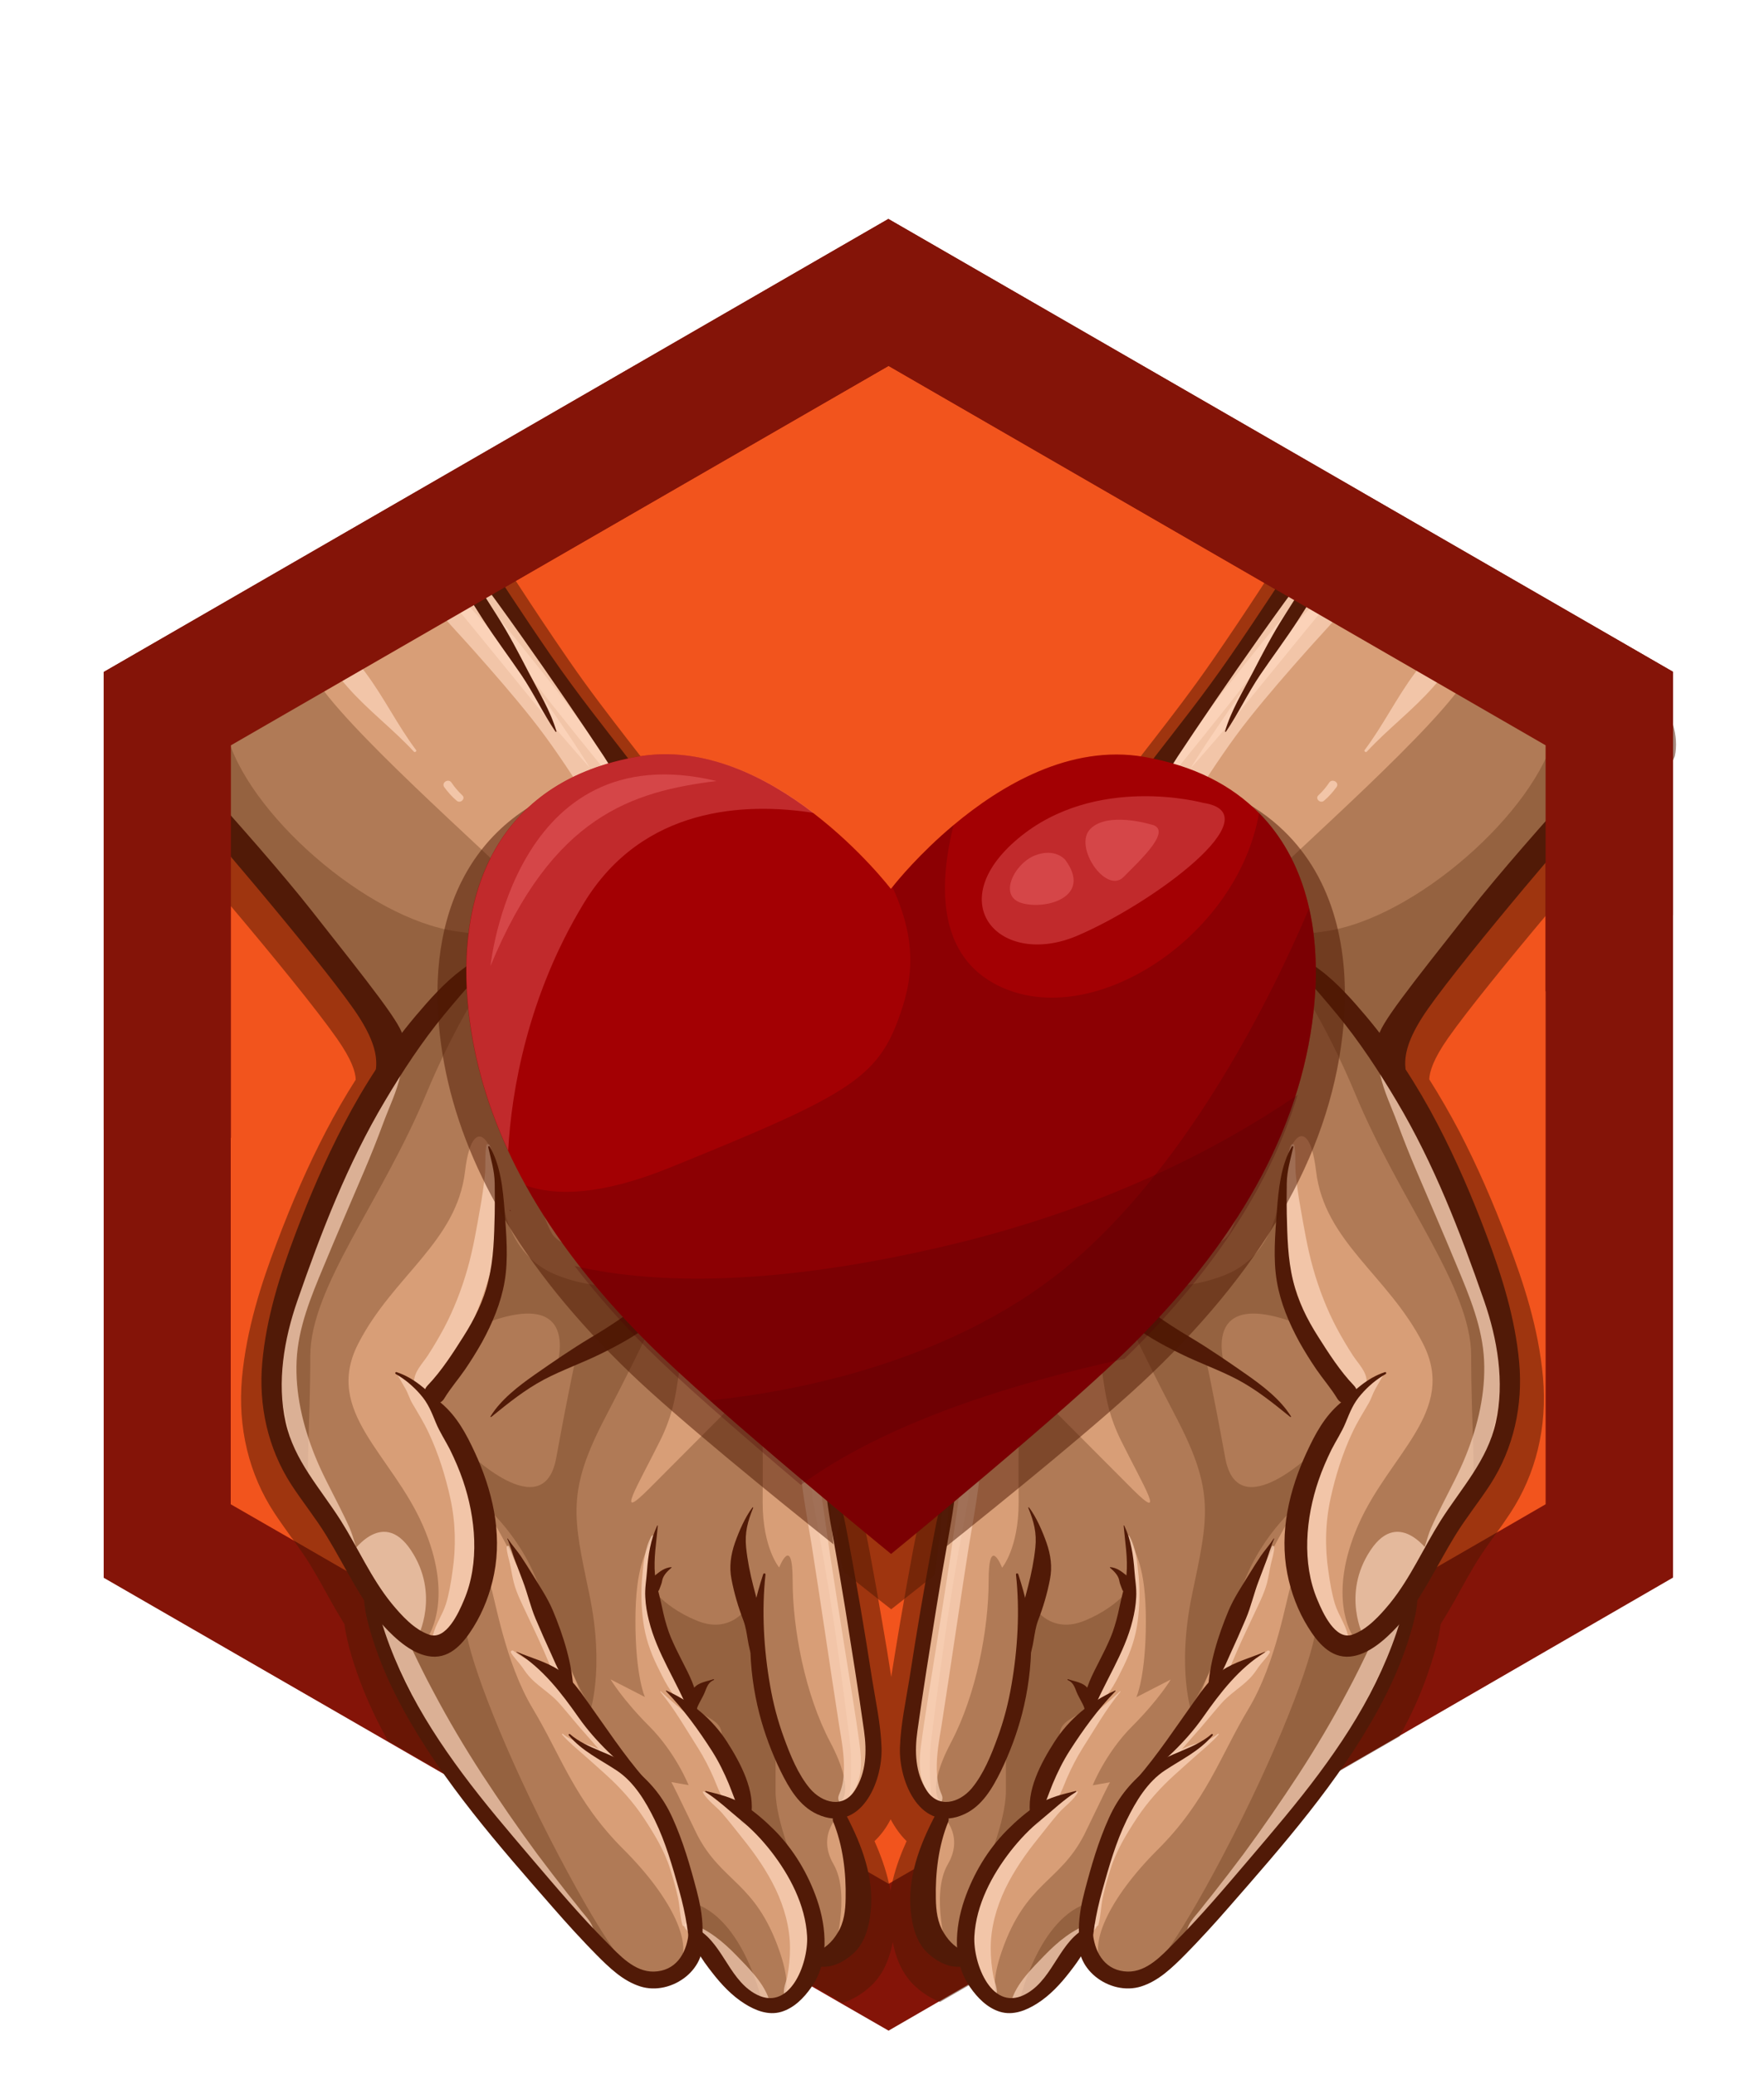 <?xml version="1.0" encoding="utf-8"?>
<!-- Generator: Adobe Illustrator 25.0.0, SVG Export Plug-In . SVG Version: 6.00 Build 0)  -->
<svg version="1.1" xmlns="http://www.w3.org/2000/svg" xmlns:xlink="http://www.w3.org/1999/xlink" x="0px" y="0px"
	 viewBox="0 0 928.9 1092.7" style="enable-background:new 0 0 928.9 1092.7;" xml:space="preserve">
<style type="text/css">
	.st0{fill:#F2541D;}
	.st1{fill:#841408;}
	.st2{opacity:0.51;}
	.st3{fill:#4F1802;}
	.st4{fill:#D89E77;}
	.st5{opacity:0.33;fill:#5E3113;}
	.st6{opacity:0.66;fill:#FFD9C0;}
	.st7{opacity:0.35;fill:#FFD9C0;}
	.st8{fill:#511A07;}
	.st9{opacity:0.51;fill:#4F1802;}
	.st10{fill:#A30003;}
	.st11{opacity:0.27;fill:#510206;}
	.st12{fill:#510206;}
	.st13{opacity:0.33;fill:#FF8080;}
</style>
<g id="Layer_1">
	<g id="Layer_4_1_">
		<polygon class="st0" points="491.8,161 100.4,366.2 100.4,792 482.8,1022 856.5,801.6 847.5,373.2 		"/>
		<g>
			<g>
				<path class="st1" d="M707.4,853.7c1.2,2.3,2.2,3.6,2.9,4.4c5.1-2.8,10.3-9.1,12.7-12.1c0.7-0.8,1.3-1.7,2-2.5L707.4,853.7z
					 M572.9,937.2c-0.8,1.3-1.7,2.7-2.5,4.1c3,1,5.6,3.3,6.9,6.5c0.7,1.5,1,3.1,1,4.7c3.6-5.8,7.8-11,12.9-15.8
					c7.4-8.7,14.3-18.5,20.9-28l-32.9,19C577.2,930.7,575,933.8,572.9,937.2z M360.5,930.1l-32.8-19c6.1,8.7,12.4,17.6,19.2,25.5
					c2.7,2.5,5.2,5.2,7.4,8l6.2,3.7c0.1-0.2,0.2-0.4,0.3-0.6c1.3-3.1,3.9-5.4,6.9-6.5c-0.8-1.4-1.6-2.8-2.5-4.1
					C363.6,934.7,362.1,932.4,360.5,930.1z M227.9,858.2c0.6-0.7,1.3-1.7,2.2-3.3l-14.8-8.5C217.8,849.3,223,855.5,227.9,858.2z
					 M719.2,260.4l-5.5-3.2L467.8,115.3l-244.1,141l-5.2,3L54.6,353.9v477l148.9,85.9l62.5,36.1l77.7,44.8l37.6,21.7l31.3,18.1
					l30.1,17.4l25.2,14.5l26.1-15.1l31.4-18.1l31.7-18.3l38-21.9l79.4-45.8l61.5-35.5L881,830.8v-477L719.2,260.4z M707.4,853.7
					l-29.2,16.9l-2.7,1.6l-63.2,36.5l-32.9,19l-109.1,63l-1.9,1.1l-0.4,0.3l-107.3-61.9l-32.8-19L262,873.2l-2.7-1.6l-29.2-16.8
					l-14.8-8.5l-62-35.8l-31.8-18.3V392.5l113.8-65.7l36.3-20.9l196.3-113.2L665.8,307l36.3,20.9l111.8,64.6v399.7L786.6,808
					l-61.7,35.6L707.4,853.7z M215.4,846.3c2.5,3,7.6,9.2,12.5,11.8c0.6-0.7,1.3-1.7,2.2-3.3L215.4,846.3z M365.2,937.2
					c-1.6-2.5-3.1-4.8-4.7-7.1l-32.8-19c6.1,8.7,12.4,17.6,19.2,25.5c2.7,2.5,5.2,5.2,7.4,8l6.2,3.7c0.1-0.2,0.2-0.4,0.3-0.6
					c1.3-3.1,3.9-5.4,6.9-6.5C366.9,939.9,366,938.5,365.2,937.2z M579.3,927.7c-2.1,3-4.2,6.2-6.4,9.5c-0.8,1.3-1.7,2.7-2.5,4.1
					c3,1,5.6,3.3,6.9,6.5c0.7,1.5,1,3.1,1,4.7c3.6-5.8,7.8-11,12.9-15.8c7.4-8.7,14.3-18.5,20.9-28L579.3,927.7z M707.4,853.7
					c1.2,2.3,2.2,3.6,2.9,4.4c5.1-2.8,10.3-9.1,12.7-12.1c0.7-0.8,1.3-1.7,2-2.5L707.4,853.7z"/>
			</g>
		</g>
	</g>
</g>
<g id="Layer_3_copy">
	<g class="st2">
		<path class="st3" d="M682.8,280.4c-10.1,16.1-26.4,41.4-44,66.9c-11.3,16.4-22.1,30.3-31.6,42.6c-15.7,20.2-29.3,37.7-39.8,59.1
			c-8.9,18.2-10.2,36.6-10.2,45.9c0,12.3,2.1,28,11.7,32.8c1.8,0.9,3.8,1.4,6,1.4c4.8,0,9.9-2.6,13.2-9.2c2.7-5.4,5.8-15,10.1-28.3
			c7.9-24.6,18.7-58.3,31.6-77.8c2.2-3.3,4.7-7.1,7.5-11.3c0.9,0.9,2,1.7,3.3,2.3c5.3,2.5,11.5,0.7,14.7-4.1
			c3.5-5.2,6.5-10.5,9.4-15.7c2.8-5,5.5-9.8,8.6-14.3c2.6-3.8,5.3-7.6,7.9-11.3c4.1-5.7,8.3-11.7,12.2-17.9
			c6.7-10.5,13.9-21.8,20.2-34C703.2,298.8,692.8,289.8,682.8,280.4z"/>
		<path class="st3" d="M881,381.7c-0.6-2-1.4-3.8-2.3-5.5l-7.5-14.5l-11.1,11.9c-0.7,0.7-5.3,5.7-12.4,13.3
			c-8.6,9.4-20.9,22.8-33.9,37.3c-17.3,19.3-35.9,40.8-49,57.5l-6.6,8.5c-15.9,20.2-26.4,33.7-33.2,43.1
			c-7.2-8.4-14.6-16.3-23.1-22.6c-10-7.3-19-13.9-28.8-20.3c-6-3.9-14-2.4-18.1,3.5c-4.3,6.1-3,14.3,3,18.7
			c14.2,10.6,26.2,24.8,37.4,38.4c9.9,12.1,19.5,26,30.1,43.9c19.8,33.3,33.4,69.3,45.1,103.1c5.2,15,10.4,37.2,5.9,57.7
			c-2.8,12.7-10.4,23.3-18.3,34.6c-3,4.3-6.2,8.8-9.2,13.4c-3.5,5.6-6.7,11.3-9.8,16.8c-4.6,8.3-9,16.2-14.3,23.2
			c-0.6,0.8-1.3,1.7-2,2.5c-2.4,2.9-7.7,9.3-12.7,12.1c-0.7-0.8-1.6-2.2-2.9-4.4c-0.9-1.6-1.9-3.8-3.1-6.5
			c-6.3-14.8-6-34.8,0.8-54.8c1.7-4.9,3.8-9.9,6.3-15c0.8-1.5,1.7-3.1,2.6-4.8c1.8-3.2,3.6-6.4,5.1-10.2c2.2-5.5,3.5-8.6,6.2-11.6
			c3.1-3.5,6.3-6.2,9.9-8.2c5.4-3.1,7.6-9.7,5.1-15.4c-2.5-5.7-8.9-8.5-14.8-6.6c-3.5,1.2-6.6,2.6-9.4,4.3
			c-4.5-5.7-8.6-12.2-12.4-18.1c-5.9-9.4-9.8-17.9-11.7-26c-2.4-9.9-2.6-20.2-2.9-31.1l0-1.6c-0.1-5.1-0.1-10.1,0-15.4v-0.4
			c0.1-3.8,1-7.6,2.1-12c0.4-1.5,0.8-3,1.1-4.6c1.3-5.7-1.7-11.5-7.2-13.7c-5.5-2.2-11.6-0.1-14.6,4.9c-7,11.6-8.6,26.1-9.5,38.9
			l-0.1,1.8c-0.9,12-1.9,25.5,0.3,38.5c1.9,11.4,6.2,22.9,13.1,35.4c2.7,4.8,5.8,9.9,9.6,15.4c1.6,2.3,3.2,4.5,4.8,6.6
			c0.8,1.1,1.6,2.1,2.4,3.2c-0.6,0.7-1.1,1.3-1.6,2c-6.4-10.2-16.4-18-26.2-24.9c-9.4-6.6-19.5-13.6-30-19.8
			c-11.4-6.8-20.1-12.8-27.2-18.9l-0.9-0.7c-9.3-8-19.9-17-35.5-17.7c-6-0.3-11.4,3.4-13.3,9c-2,5.8,0.1,12.3,5.1,15.9
			c2.3,1.7,4.6,3.5,6.8,5.5c2.2,2,4.4,4.2,6.7,6.4c3.7,3.5,7.4,7.2,11.6,10.6c9.7,8,20.2,13.6,30,18.5c4.8,2.3,9.6,4.4,14.2,6.4
			c5.5,2.3,10.7,4.5,15.6,7.1c9.1,4.8,17,11.2,25.4,18l0.6,0.5c1.9,1.5,4.1,2.4,6.4,2.6c-0.3,0.7-0.7,1.5-1,2.2
			c-6.3,13.6-10.3,27.1-11.9,40.1c-1.8,0.9-3.5,2.3-4.6,4.1c-0.8,1.2-1.9,2.6-3,4.1c-1.2,1.5-2.3,3-3.5,4.7c-2.3,3.3-4.4,6.8-6.3,10
			c-0.8,1.4-1.7,2.8-2.6,4.2c-3.3,5.3-6.7,10.7-9.3,17c-5.7,13.8-9.3,26-10.9,37.3c-2,2.4-3.7,4.9-5.4,7.3l-0.6,0.9
			c-2.3,3.3-4.6,6.6-6.9,9.9c-0.1,0.2-0.2,0.3-0.3,0.5c-6.7,9.5-13.5,19.3-20.9,28c-5,4.8-9.3,10-12.9,15.8c0-1.6-0.3-3.1-1-4.7
			c-1.4-3.1-3.9-5.4-6.9-6.5c0.8-1.4,1.6-2.8,2.5-4.1c2.1-3.4,4.3-6.5,6.4-9.5c5.5-7.8,10.9-14.5,16.4-20.2c3.9-4,4.4-10.3,1.1-14.8
			c0,0-0.1-0.1-0.1-0.1c4.3-8.5,8.4-17.5,10.9-27.5c1.3-5,2-9.7,2.2-14.3c0.2-4.1-0.2-7.8-0.6-11.1c-0.2-1.5-0.3-2.8-0.4-4.2
			c-0.6-8.4-1.8-18.4-6.5-28.2c-2.4-5-8.1-7.7-13.5-6.2c-5.4,1.5-9,6.6-8.6,12.2c0.2,2.4,0.5,4.9,0.7,7.2c0.1,0.9,0.2,1.8,0.3,2.7
			c-3.3,1-6.1,3.4-7.4,6.7c-2,4.7-0.7,10,3.1,13.4c0.7,0.6,1.1,0.9,1.3,1.2c0.3,1.4,0.7,2.6,1.1,3.6c-0.2,0.7-0.3,1.3-0.5,2l0,0.2
			c-0.9,4-1.7,7.8-2.8,11.4c-1.8,5.8-4.7,11.4-7.7,17.3c-0.6,1.2-1.2,2.3-1.8,3.5c-0.1,0-0.2-0.1-0.3-0.1c-4.3-1.5-9-0.4-12,2.6
			c0.1-1.4,0.2-2.8,0.2-4.3c0.7-2.5,1.1-5,1.4-7.3c0.4-2.6,0.9-5.1,1.6-7c3.2-8.4,5.5-16.5,6.8-23.8c1.5-8.2,0.7-16.3-2.3-25
			c-2.1-6.1-5.7-14.8-10.7-21.6c-3.5-4.7-10-6.2-15.2-3.3c-5.1,2.8-7.4,9.1-5.2,14.5c2.5,6.2,3.5,10.1,3,15.5
			c-0.1,1.1-0.3,2.3-0.4,3.5c-0.1,0-0.2,0-0.3,0.1c-6.1,1.3-10.1,6.9-9.5,13.1c1.9,16.9,1.1,35.9-2.3,55c-1.6,9-3.9,17.7-6.8,25.7
			c-3,8.1-6.6,17.3-11.7,23.3c-2,2.3-4,3-4.6,3c-0.1-0.1-0.4-0.4-0.7-0.8c-3.6-5.6-4.6-12.9-3.1-23.5c2.6-18.8,5.7-38,8.7-56.5
			l1.2-7.6c2.2-13.4,4.2-25.4,6.3-36.8l0.2-1.3c2.1-11.4,4.4-24.2,4.2-36.8c-0.1-5.9-4.2-10.8-10-12.1c-5.7-1.2-11.4,1.6-13.8,6.9
			c-5.6,12.1-8.4,25.4-10.8,38c-2.2,11.7-4.4,24.2-6.8,38.1c-1.5,9.1-3.1,18.4-4.6,28.1c-1.5-9.7-3-19-4.6-28.1
			c-2.4-13.9-4.6-26.4-6.8-38.1c-2.4-12.6-5.2-25.9-10.8-38c-2.4-5.3-8.1-8.1-13.8-6.9c-5.8,1.2-9.9,6.2-10,12.1
			c-0.2,12.5,2.1,25.4,4.2,36.8l0.3,1.3c2,11.4,4.1,23.4,6.3,36.8l1.2,7.6c3,18.5,6.1,37.7,8.7,56.6c1.4,10.6,0.5,17.8-3.1,23.5
			c-0.3,0.5-0.5,0.7-0.7,0.8c-0.6,0-2.6-0.7-4.5-3c-5.1-6-8.7-15.1-11.7-23.3c-2.9-8-5.2-16.6-6.8-25.7c-3.4-19.1-4.2-38.2-2.3-55
			c0.7-6.2-3.4-11.8-9.5-13.1c-0.1,0-0.2,0-0.3-0.1c-0.2-1.2-0.3-2.4-0.4-3.5c-0.5-5.4,0.5-9.3,3-15.5c2.1-5.5-0.1-11.7-5.2-14.5
			c-5.2-2.8-11.7-1.4-15.1,3.3c-5,6.9-8.6,15.6-10.7,21.6c-3,8.7-3.8,16.8-2.3,25c1.3,7.4,3.6,15.4,6.9,23.8c0.7,1.8,1.1,4.3,1.5,7
			c0.4,2.2,0.8,4.7,1.5,7.3c0.1,1.4,0.1,2.8,0.2,4.3c-3.1-3-7.7-4.1-12-2.6c-0.1,0-0.2,0.1-0.3,0.1c-0.6-1.2-1.2-2.3-1.8-3.5
			c-3-5.9-5.9-11.5-7.7-17.3c-1.1-3.6-2-7.4-2.8-11.5l0-0.2c-0.1-0.7-0.3-1.3-0.5-2c0.4-1,0.8-2.3,1.1-3.6c0.2-0.2,0.6-0.6,1.3-1.2
			c3.8-3.3,5.1-8.7,3.1-13.3c-1.4-3.3-4.2-5.7-7.5-6.7c0.1-0.9,0.2-1.8,0.3-2.7c0.3-2.3,0.5-4.8,0.7-7.2c0.4-5.6-3.2-10.7-8.6-12.2
			c-5.4-1.5-11.1,1.2-13.5,6.2c-4.7,9.8-5.9,20.2-6.5,28.1c-0.1,1.3-0.3,2.7-0.4,4.2c-0.4,3.3-0.8,7-0.6,11.1
			c0.2,4.6,1,9.3,2.2,14.3c2.5,10,6.6,18.9,10.9,27.5c0,0-0.1,0.1-0.1,0.1c-3.2,4.5-2.8,10.8,1.1,14.8c6,6.3,12,13.7,18.1,22.6
			c1.5,2.3,3.1,4.6,4.7,7.1c0.8,1.3,1.7,2.7,2.5,4.1c-3,1-5.6,3.3-6.9,6.5c-0.1,0.2-0.2,0.4-0.3,0.6c-0.5,1.3-0.7,2.7-0.7,4
			c-1.7-2.7-3.5-5.3-5.5-7.8c-2.3-2.8-4.7-5.5-7.4-8c-6.8-8-13.1-16.8-19.2-25.5c-0.7-1-1.4-2-2-2.9c-2.3-3.3-4.6-6.6-7-9.9
			l-0.6-0.9c-1.7-2.4-3.5-4.9-5.4-7.3c-1.6-11.3-5.1-23.5-10.9-37.3c-2.6-6.2-6-11.7-9.3-17c-0.9-1.4-1.7-2.8-2.6-4.2
			c-2-3.2-4-6.7-6.3-10c-1.2-1.7-2.4-3.2-3.5-4.7c-1.1-1.5-2.2-2.8-3-4.1c-1.2-1.8-2.8-3.2-4.6-4.1c-1.6-13-5.6-26.5-11.9-40.1
			c-0.3-0.7-0.7-1.4-1-2.2c2.3-0.2,4.5-1.1,6.4-2.6l0.6-0.5c8.4-6.8,16.3-13.2,25.4-18c4.9-2.6,10.1-4.8,15.6-7.1
			c4.7-2,9.5-4,14.2-6.4c9.9-4.9,20.3-10.5,30-18.5c4.2-3.4,8-7.1,11.6-10.6c4.5-4.4,8.9-8.6,13.5-11.9c5-3.5,7.1-10.1,5.1-15.9
			c-2-5.7-7.3-9.3-13.3-9c-15.6,0.7-26.2,9.7-35.5,17.7l-0.9,0.7c-3.6,3.1-7.5,6.1-12,9.2c-4.5,3.1-9.5,6.3-15.2,9.7
			c-10.5,6.3-20.6,13.2-30,19.8c-9.8,6.9-19.8,14.7-26.2,24.9c-0.5-0.7-1-1.3-1.6-2c0.8-1,1.6-2.1,2.4-3.2c1.6-2.1,3.2-4.3,4.8-6.6
			c3.8-5.5,6.9-10.5,9.6-15.4c6.9-12.4,11.2-24,13.1-35.4c2.2-13,1.2-26.5,0.3-38.5l-0.1-1.8c-1-12.7-2.6-27.3-9.5-38.9
			c-3-5-9.2-7.1-14.6-4.9c-5.5,2.2-8.5,7.9-7.2,13.7c0.3,1.6,0.7,3.1,1.1,4.6c1.1,4.4,2,8.2,2.1,12l0,0.3c0.1,5.4,0.1,10.4,0,15.5
			l0,1.6c-0.3,10.9-0.5,21.2-2.9,31.1c-2,8.1-5.8,16.7-11.7,26c-3.8,5.9-7.9,12.4-12.4,18.1c-2.8-1.6-5.9-3.1-9.4-4.3
			c-5.9-1.9-12.2,0.9-14.7,6.6c-2.5,5.7-0.3,12.3,5.1,15.4c3.6,2,6.8,4.7,9.9,8.2c2.7,3.1,4,6.1,6.2,11.6c1.5,3.8,3.3,7,5.1,10.2
			c0.9,1.7,1.8,3.3,2.6,4.8c2.5,5.1,4.7,10.1,6.3,15c6.8,20.1,7.1,40,0.8,54.8c-1.5,3.4-2.7,5.9-3.7,7.6c-0.9,1.6-1.7,2.7-2.2,3.3
			c-4.9-2.7-10-8.8-12.5-11.8c-0.1-0.1-0.1-0.2-0.2-0.2c-6.2-7.6-11.1-16.4-16.3-25.7c-3.1-5.5-6.2-11.3-9.8-16.8
			c-3-4.7-6.1-9.1-9.2-13.4c-8-11.3-15.5-22-18.3-34.6c-4.6-20.5,0.6-42.7,5.8-57.7c11.7-33.9,25.3-69.8,45.1-103.1
			c10.6-17.8,20.1-31.8,30.1-43.9c11.2-13.6,23.2-27.7,37.4-38.4c5.9-4.4,7.2-12.6,3-18.7c-4.1-5.9-12.1-7.4-18.1-3.5
			c-9.8,6.4-18.8,13-28.8,20.3c-8.6,6.3-15.9,14.3-23.2,22.6c-6.7-9.5-17.3-22.9-33.2-43.1l-6.6-8.5c-13.8-17.5-33.6-40.3-51.6-60.4
			c-7.6-8.5-14.8-16.5-21.2-23.4c-12.5-13.7-21.5-23.2-22.4-24.3l-11.1-11.9l-7.5,14.5c-4.2,8.2-6.2,20.7,2.1,28.9
			c1.1,1.1,2.5,3.4,4,6c3.2,5.3,7.5,12.6,15.7,20.8c3.1,3.1,10.1,11,19.2,21.4c6.3,7.3,13.6,15.8,21.2,24.8
			c21.2,25.1,44.5,53.7,55,68.7c7.9,11.3,9.8,17.7,9.9,21.7c-5.5,8.6-10.8,17.8-15.8,27.4c-9.2,17.7-17.7,37-25.9,58.8
			c-7.7,20.3-15.8,44.7-18.2,70.9c-2.3,26,3.6,50.7,17.2,71.3c2.7,4.1,5.6,8.1,8.3,11.9c0.4,0.6,0.8,1.2,1.3,1.7
			c3.1,4.4,6.1,8.6,8.8,12.9c1.8,2.9,3.4,5.8,5.1,8.7c1,1.7,1.9,3.4,2.9,5.2c2,3.7,4.2,7.5,6.3,11.2c1.5,2.5,2.8,4.7,4.1,6.8
			c0.3,2.7,0.8,5.3,1.4,7.9c1.3,5.8,3.1,11.7,5.3,18c3.8,10.8,8.6,21.6,14.9,33.2c0.4,0.8,0.8,1.6,1.3,2.3l62.5,36.1
			c-4.5-5.5-8.9-11.1-13.1-16.8c-11.5-15.4-20.5-29.6-27.5-43.4c0.3,0,0.5,0.1,0.8,0.1c0.9,0.1,1.9,0.1,2.8,0.1
			c9.7,0,17-5,22.1-10.3c4-4.1,6.7-8.4,8.1-10.8c0-0.1,0.1-0.1,0.1-0.2c3.3-5.2,6-11,8.2-17c1.1,3.7,2.3,7.4,3.9,11.3
			c0.2,0.5,0.4,1,0.6,1.5c-4,0-8,2.2-10,5.8c-0.1,0.1-0.2,0.3-0.2,0.4c-2.8,5.4-0.9,12,4.2,15.2c4.6,2.9,8.8,6.4,12.7,10.3l0,0
			c4.5,4.6,8.6,9.8,12.6,15.2c-4.2,4.4-4.4,11.4-0.4,16.1c6.4,7.6,13.9,12.1,21.1,16.5c2.2,1.3,4.3,2.6,6.3,4
			c7.3,4.8,12.5,14.1,16.2,21.6c3.9,8,6.7,16.6,9.3,25.2l37.6,21.7c-0.4-5.3-1.5-11.1-3.2-17.6c-3-11.4-6.5-23.4-11.1-34.9l10,4.6
			c1.8,1.6,3.7,3.2,5.7,4.7c5.1,4.1,9.8,8.9,14.2,14.6c7.2,9.2,15.9,23.3,16.7,38.4c0.1,2.5-0.2,5.4-0.9,8.2l30.1,17.4
			c5-1.6,9.8-4.4,14.3-8.4c6.2-5.5,10.2-13.5,12.1-23.7c1.9,10.2,6,18.2,12.2,23.7c4,3.6,8.3,6.2,12.7,7.9l31.4-18.1
			c-0.5-2.4-0.7-4.8-0.6-6.9c0.8-15.1,9.5-29.2,16.7-38.4c1.9-2.4,3.8-4.7,5.8-6.8c2.7-2.8,5.5-5.4,8.4-7.8c2-1.6,3.8-3.2,5.7-4.8
			l10-4.6c-0.5,1.3-1,2.5-1.5,3.8c-3.9,10.3-7,20.9-9.7,31.1c-1.6,5.9-2.6,11.2-3.1,16.1l38-21.9c2.4-8,5.1-16,8.8-23.4
			c3.7-7.5,8.8-16.8,16.2-21.6c2-1.3,4.1-2.6,6.3-4c7.2-4.4,14.7-8.9,21.1-16.5c1.8-2.1,2.7-4.6,2.8-7.2c0.2-3.2-0.9-6.5-3.3-8.9
			c7.3-10,15.1-19.2,25.2-25.5c5.1-3.2,7-9.8,4.2-15.2c-0.3-0.5-0.6-1-1-1.5c-2.2-3-5.7-4.7-9.3-4.8c0.2-0.5,0.4-1,0.6-1.5
			c1.6-3.8,2.8-7.6,3.9-11.3c2,5.6,4.6,11,7.5,15.9c0.3,0.4,0.5,0.9,0.8,1.3c2.9,4.7,10.7,17.2,24,20.3c2.8,0.7,5.8,0.9,9,0.6
			c0.3,0,0.5-0.1,0.8-0.1c-7,13.8-16,28.1-27.5,43.4c-3.5,4.7-7.1,9.4-10.8,14l61.5-35.5c0,0,0-0.1,0.1-0.1
			c6.3-11.5,11.2-22.4,14.9-33.2c2.2-6.4,4-12.3,5.3-18c0.2-1,0.4-1.9,0.6-2.9c0.3-1.6,0.6-3.3,0.8-5c1.3-2,2.6-4.2,4.1-6.7
			c2.2-3.7,4.3-7.5,6.3-11.2c2.7-4.9,5.3-9.4,8-14c3-4.9,6.4-9.7,10-14.7c0.2-0.3,0.4-0.5,0.6-0.8c2.6-3.6,5.2-7.3,7.7-11.1
			c13.5-20.6,19.5-45.3,17.2-71.3c-2.3-26.3-10.5-50.6-18.2-70.9c-8.2-21.8-16.7-41.1-25.9-58.8c-5-9.5-10.3-18.7-15.8-27.4
			c0.2-4,2-10.4,9.9-21.7c10.1-14.4,32-41.3,52.4-65.6c13.6-16.2,26.6-31.2,35-40.7v0c3.6-4,6.4-7,8-8.6
			c8.2-8.2,12.6-15.5,15.7-20.8c1.6-2.6,2.9-4.9,4-6c2-2,3.4-4.3,4.3-6.7C883.1,393,882.6,386.9,881,381.7z M513.9,974.2
			c-2.8,3.7-5.4,7.5-7.8,11.6c0.7-3.3,1.5-6.4,2.5-9.4c1.4-0.5,2.7-1,4-1.6C513.1,974.6,513.5,974.4,513.9,974.2z M549.4,914.3
			c1.2-4.8,2.3-9.6,3.1-14.5c0.9,1.3,2,2.5,3.4,3.4c0,0,0,0.1,0,0.1c0.3,0.7,0.6,1.6,1.1,2.6c-2.8,2.7-5.4,5.6-7.7,8.7
			C549.4,914.6,549.4,914.5,549.4,914.3z M469,958.1c2.3,4.3,5.1,8.3,8.4,11.5c-2.9,6.4-5.6,13.5-7.4,21.1c-0.4,1.7-0.8,3.5-1.1,5.2
			c-0.2-1.4-0.5-2.8-0.8-4.1c-1.8-8-4.6-15.5-7.6-22.2C464,966.3,466.8,962.4,469,958.1z M382.2,903.4c0,0,0-0.1,0-0.1
			c1.4-0.9,2.5-2.1,3.4-3.4c0.8,4.8,1.8,9.7,3.1,14.5c0,0.1,0.1,0.3,0.1,0.4c-2.3-3.1-4.9-6-7.7-8.7
			C381.5,905.1,381.9,904.2,382.2,903.4z M432,985.8c-2.4-4.1-5-7.9-7.8-11.6c0.4,0.2,0.8,0.4,1.2,0.6c1.3,0.6,2.7,1.1,4,1.6
			C430.5,979.3,431.3,982.5,432,985.8z"/>
		<path class="st3" d="M370.7,449.1c-10.5-21.4-24.1-38.9-39.8-59.1c-9.5-12.3-20.3-26.2-31.6-42.6c-18.9-27.4-36.1-54.4-46-70.2
			c-1.1,0.7-2.1,1.4-3.2,2c-10.1,6-20.8,11-31.5,16.2c7.5,17.1,17.3,32.4,26.2,46.4v0c4,6.2,8.2,12.1,12.2,17.9
			c2.6,3.7,5.3,7.5,7.9,11.3c3,4.5,5.7,9.2,8.6,14.3c2.9,5.2,5.9,10.5,9.4,15.7c3.3,4.8,9.5,6.5,14.7,4.1c1.3-0.6,2.4-1.4,3.3-2.3
			c2.8,4.1,5.3,7.9,7.5,11.3c12.9,19.5,23.7,53.2,31.6,77.8c4.3,13.3,7.4,22.9,10.1,28.3c3.3,6.6,8.4,9.2,13.2,9.2
			c2.1,0,4.2-0.5,6-1.4c9.6-4.8,11.7-20.4,11.7-32.8C381,485.7,379.7,467.3,370.7,449.1z"/>
	</g>
</g>
<g id="Layer_4">
	<path class="st4" d="M709.6,260.2c0,0-98.7,139.8-106.5,153.2c-7.8,13.4-18.7,65.6-18.7,65.6s-4.7,9.5-6.7,11.5
		c-2,2-37.4,92.2-51.5,139.5c-14.1,47.3-46.8,260.2-46.8,260.2s-8.6,38.4,0,45.4s15.8,19,15.8,19s-6.3,23.8-6.3,40.5
		c0,16.7-2.4,36.9,20.4,33.5c4.7,21.6,19.2,40.2,41.1,18.3c21.9-21.9,21.9-21.9,21.9-21.9s8.7,29,36,10.6
		c27.3-18.4,98.1-111.6,98.1-111.6s25.4-38.4,34.6-81.9c50.8-73.2,54.4-121.9,54.4-121.9l-30.4-103.1c0,0-14.3-34.4-18.1-38.3
		s-9.4-16-9.4-16l-2.8-5.6l-2.1-11l115.8-143.6l22.8-30.4L709.6,260.2z"/>
	<path class="st5" d="M737.2,563c5.2,0-2.8-5.6-2.8-5.6s16-33.5,33.8-55.6c17.8-22.1,102.6-129.3,102.6-129.3l-64.9-45.2
		c0,0-17.2,1.4-32.7,28.3s-89.1,90.9-115.3,117.2c-26.3,26.3-27.9,31.1-10.3,73.7c17.6,42.6,9.2,85.8,0,102.8
		c-9.2,16.9-72,9.4-88.2,9.4s8.5,28.7,16.1,45.7c7.6,16.9,3,30.4,14.9,54.4c11.9,24,24.2,43.7,5.9,25.4
		c-18.3-18.3-41.3-41.5-51.3-51.5s-8.6,34.6-8.6,58.6s-8.7,34.3-8.7,34.3s-7.1-18.1-7.1,7s-6.4,59.6-19.8,85
		c-13.4,25.4-5.7,31.1-5.7,31.1v6.2c0,0,13.4,10.7,4,26.9c-9.4,16.2,0,46.8,0,46.8s5.9,4.1,5.3,0.7c-0.6-3.4,13-38,15.4-40.5
		c2.5-2.5,12.1-16.8,16.5-21.2c4.4-4.4,2.6-3.5,8.6-6.3c6-2.7,1-2.2,4.5-9.6s0,0,0-6c0-6,0.7-4.2,0.7-12.1s3.4-0.6,3.4-9.4
		c0-8.7,1.9-1.5,8.6-8.2s8.1-11.8,8.1-11.8l2.5-6.5c0,0,0,0,7.8-13.3c21.2-29.6,11.2-80.8,14.1-74c2.9,6.8,8.8,14,8.8,43.3
		c0,29.3-5,40.1-5,40.1l18.1-9.3c0,0-6.3,10.6-20.3,24.6c-14,14-20.8,31.1-20.8,31.1l9.1-1.6c-0.8,1.3-3.6,7-13.6,27.7
		c-13.1,25.4-30.7,24.7-43.4,61.4c-9.2,26.6,1,30.1,7.3,30c0.1-1.2,1.2-2.1,2.4-2.2c0.1,0,0.2,0,0.3-0.1c0.2,0,0.4-0.1,0.6-0.2
		c0.4-0.1,0.9-0.2,1.3-0.3c0.8-0.1,1.5-0.2,2.3-0.1c0.4,0.1,0.8,0.2,1.1,0.3c0.7-0.4,1.4-0.8,2.2-1.2l17.2-19l6.7-4.4
		c0,0,3.3-5.1,0-6.6s2.2-7.9,2.2-9.7s3.4-5.6,3.4-5.6l0.6-13.2l0.5-10.8c0,0,5.7-14.2,9.2-17.6c3.5-3.5,31.2-46.6,31.2-46.6
		s21.9-40.2,28.2-54.8c6.4-14.5,32.7-62.1,32.7-62.1s5.5,24.4,3,31c-2.5,6.6-7.6,40.7-22.5,65.5s-22,48.4-47.9,74.2
		c-25.8,25.8-37.4,51.2-28.2,61.8s20.9,15.4,42.5-6.2c21.6-21.6,26.7-41.6,60.7-77.5S745,851.6,745,851.6l-35.3,18.3
		c0,0-7.5-4.2-19.7-16.4c-12.2-12.2-7.1-51.9-4.2-63.2s3.5-12,8-22.6c4.4-10.6,15.9-28.7,15.9-32.4s-4.5-4.7-9.8-10
		c-5.3-5.3-19.8-40.2-24-80.5c-4.2-40.2,12.7-65.6,17.1-28.2c4.4,37.4,38,55.1,56.3,90.9s-17.6,58-34.1,95.7s-3.1,57.6-3.3,57.6
		c-0.1,0,6.4,1.4,6.4,1.4s4.6,1.8,7.8-1.4c3.2-3.2,13.5-14.4,14.8-18.6c1.3-4.2,44.3-75.3,44.3-82.9c0-7.6,9.3-33.7,9.3-51.8
		c0-18.1-29.6-78.2-29.6-90.2S732,563,737.2,563z"/>
	<path class="st5" d="M608.1,1035.8c0,0,12.7-13.2,40.9-68.3s43.9-100,43.9-111.1c0-11,14,16.3,16.7,13.5s27.7-16.2,27.7-16.2
		s3.2-6,3.2-2.9s-37.8,78.5-37.8,78.5s-59.7,68.3-59.7,72.3"/>
	<path class="st5" d="M536.3,1056.2c0,0,9.8-47.1,38.3-54.5c-5.9,5.9-3.7,12.4-3.7,12.4l-8.8,20.7L536.3,1056.2z"/>
	<path class="st5" d="M518.4,985.1c0,0,11.3-25.7,11.3-41.9c0-16.2,0-23.7,0-23.7s6.6-26.6,6.6-29.2c0-2.6,2.8-30.8,2.8-30.8l3-16.9
		c0,0,8.6,19.1,28.8,11c20.2-8.2,26.9-21.2,26.9-21.2s-15.9,32.8-16.6,42.4c-0.7,9.6-3.3,12.3-6.6,15.6c-3.3,3.3-4.8-0.7-3.3,3.3
		c1.4,4,4-2.5,1.4,4s-14.6,7.2-14.6,15.6c0,8.4-4.6,4.4-4.6,11s-3.5,14.2-3.5,14.2l-0.6,7.2l-4.5,12L518.4,985.1z"/>
	<path class="st5" d="M627.8,902.9c0,0-8.5-23,0-63.5s12-53.9-8.5-93.1c-20.5-39.2-31.9-64.8-31.9-64.8l30.5,26.1l16.6,5.8
		c0,0,4,17.6,10.7,54.4s47.7-4.2,47.7-4.2l-7.2,26.8c0,0-20.6,15.9-31.1,44C644.1,862.3,627.8,902.9,627.8,902.9z"/>
	<path class="st5" d="M736.5,570.8c0,0-20.5-34.1-42.9-56.5s-43.3-17.2,4-23.8c47.3-6.6,111.2-63,121.4-105
		c10.2-42,6.3-44.7,6.3-44.7l45.1,37.2c0,0-36.5,41.8-44.3,50.9s-78.4,89.6-81.9,93.2S723.8,547.5,736.5,570.8z"/>
	<path class="st6" d="M718.2,862.3c0,0-12-22.6,3.5-45.9c15.5-23.3,32,2.7,32,2.7"/>
	<path class="st5" d="M664.1,490.5c0,0,26.2,29.4,49.7,85.9s60.9,101.6,60.9,137.6s2.8,67.4,0,70.2s24.9-33.8,20.5-63.8
		c-4.4-30.1-27.5-93.9-27.5-93.9S710.3,516.9,664.1,490.5z"/>
	<path class="st5" d="M674.3,621.4c0,0,1.7,37.6-29.1,50c-30.8,12.4-60.8,2.4-60.8,2.4l39,33.8l21.8,12.9c0,0-15.6-46,42.5-21.6
		C680.1,671.2,670.6,653.6,674.3,621.4z"/>
	<path class="st4" d="M228.5,260.2c0,0,98.7,139.8,106.5,153.2c7.8,13.4,18.7,65.6,18.7,65.6s4.7,9.5,6.7,11.5
		c2,2,37.4,92.2,51.5,139.5s46.8,260.2,46.8,260.2s8.6,38.4,0,45.4s-15.8,19-15.8,19s6.3,23.8,6.3,40.5c0,16.7,2.4,36.9-20.4,33.5
		c-4.7,21.6-19.2,40.2-41.1,18.3s-21.9-21.9-21.9-21.9s-8.7,29-36,10.6c-27.3-18.4-98.1-111.6-98.1-111.6s-25.4-38.4-34.6-81.9
		C146.5,769.1,143,720.4,143,720.4l30.4-103.1c0,0,14.3-34.4,18.1-38.3s9.4-16,9.4-16l2.8-5.6l2.1-11L90.1,402.8l-22.8-30.4
		L228.5,260.2z"/>
	<path class="st5" d="M200.9,563c-5.2,0,2.8-5.6,2.8-5.6s-16-33.5-33.8-55.6C152,479.6,67.2,372.4,67.2,372.4l64.9-45.2
		c0,0,17.2,1.4,32.7,28.3s89.1,90.9,115.3,117.2c26.3,26.3,27.9,31.1,10.3,73.7c-17.6,42.6-9.2,85.8,0,102.8
		c9.2,16.9,72,9.4,88.2,9.4s-8.5,28.7-16.1,45.7c-7.6,16.9-3,30.4-14.9,54.4c-11.9,24-24.2,43.7-5.9,25.4
		c18.3-18.3,41.3-41.5,51.3-51.5s8.6,34.6,8.6,58.6s8.7,34.3,8.7,34.3s7.1-18.1,7.1,7s6.4,59.6,19.8,85c13.4,25.4,5.7,31.1,5.7,31.1
		v6.2c0,0-13.4,10.7-4,26.9c9.4,16.2,0,46.8,0,46.8s-5.9,4.1-5.3,0.7c0.6-3.4-13-38-15.4-40.5c-2.5-2.5-12.1-16.8-16.5-21.2
		c-4.4-4.4-2.6-3.5-8.6-6.3c-6-2.7-1-2.2-4.5-9.6s0,0,0-6c0-6-0.7-4.2-0.7-12.1s-3.4-0.6-3.4-9.4c0-8.7-1.9-1.5-8.6-8.2
		s-8.1-11.8-8.1-11.8l-2.5-6.5c0,0,0,0-7.8-13.3c-21.2-29.6-11.2-80.8-14.1-74c-2.9,6.8-8.8,14-8.8,43.3c0,29.3,5,40.1,5,40.1
		l-18.1-9.3c0,0,6.3,10.6,20.3,24.6c14,14,20.8,31.1,20.8,31.1l-9.1-1.6c0.8,1.3,3.6,7,13.6,27.7c13.1,25.4,30.7,24.7,43.4,61.4
		c9.2,26.6-1,30.1-7.3,30c-0.1-1.2-1.2-2.1-2.4-2.2c-0.1,0-0.2,0-0.3-0.1c-0.2,0-0.4-0.1-0.6-0.2c-0.4-0.1-0.9-0.2-1.3-0.3
		c-0.8-0.1-1.5-0.2-2.3-0.1c-0.4,0.1-0.8,0.2-1.1,0.3c-0.7-0.4-1.4-0.8-2.2-1.2l-17.2-19l-6.7-4.4c0,0-3.3-5.1,0-6.6
		s-2.2-7.9-2.2-9.7s-3.4-5.6-3.4-5.6l-0.6-13.2l-0.5-10.8c0,0-5.7-14.2-9.2-17.6c-3.5-3.5-31.2-46.6-31.2-46.6s-21.9-40.2-28.2-54.8
		c-6.4-14.5-32.7-62.1-32.7-62.1s-5.5,24.4-3,31c2.5,6.6,7.6,40.7,22.5,65.5s22,48.4,47.9,74.2c25.8,25.8,37.4,51.2,28.2,61.8
		s-20.9,15.4-42.5-6.2c-21.6-21.6-26.7-41.6-60.7-77.5s-60.6-100.4-60.6-100.4l35.3,18.3c0,0,7.5-4.2,19.7-16.4
		c12.2-12.2,7.1-51.9,4.2-63.2s-3.5-12-8-22.6c-4.4-10.6-15.9-28.7-15.9-32.4s4.5-4.7,9.8-10c5.3-5.3,19.8-40.2,24-80.5
		c4.2-40.2-12.7-65.6-17.1-28.2c-4.4,37.4-38,55.1-56.3,90.9s17.6,58,34.1,95.7s3.1,57.6,3.3,57.6c0.1,0-6.4,1.4-6.4,1.4
		s-4.6,1.8-7.8-1.4c-3.2-3.2-13.5-14.4-14.8-18.6C196,838.1,153,767,153,759.4c0-7.6-9.3-33.7-9.3-51.8c0-18.1,29.6-78.2,29.6-90.2
		S206.1,563,200.9,563z"/>
	<path class="st5" d="M330.1,1035.8c0,0-12.7-13.2-40.9-68.3c-28.2-55.1-43.9-100-43.9-111.1c0-11-14,16.3-16.7,13.5
		s-27.7-16.2-27.7-16.2s-3.2-6-3.2-2.9s37.8,78.5,37.8,78.5s59.7,68.3,59.7,72.3"/>
	<path class="st5" d="M401.8,1056.2c0,0-9.8-47.1-38.3-54.5c5.9,5.9,3.7,12.4,3.7,12.4l8.8,20.7L401.8,1056.2z"/>
	<path class="st5" d="M419.7,985.1c0,0-11.3-25.7-11.3-41.9c0-16.2,0-23.7,0-23.7s-6.6-26.6-6.6-29.2c0-2.6-2.8-30.8-2.8-30.8
		l-3-16.9c0,0-8.6,19.1-28.8,11c-20.2-8.2-26.9-21.2-26.9-21.2s15.9,32.8,16.6,42.4c0.7,9.6,3.3,12.3,6.6,15.6
		c3.3,3.3,4.8-0.7,3.3,3.3s-4-2.5-1.4,4s14.6,7.2,14.6,15.6c0,8.4,4.6,4.4,4.6,11s3.5,14.2,3.5,14.2l0.6,7.2l4.5,12L419.7,985.1z"/>
	<path class="st5" d="M310.3,902.9c0,0,8.5-23,0-63.5s-12-53.9,8.5-93.1c20.5-39.2,31.9-64.8,31.9-64.8l-30.5,26.1l-16.6,5.8
		c0,0-4,17.6-10.7,54.4s-47.7-4.2-47.7-4.2l7.2,26.8c0,0,20.6,15.9,31.1,44C294.1,862.3,310.3,902.9,310.3,902.9z"/>
	<path class="st5" d="M201.6,570.8c0,0,20.5-34.1,42.9-56.5s43.3-17.2-4-23.8c-47.3-6.6-111.2-63-121.4-105s-6.3-44.7-6.3-44.7
		l-45.1,37.2c0,0,36.5,41.8,44.3,50.9s78.4,89.6,81.9,93.2C197.3,525.6,214.3,547.5,201.6,570.8z"/>
	<path class="st6" d="M219.9,862.3c0,0,12-22.6-3.5-45.9c-15.5-23.3-32,2.7-32,2.7"/>
	<path class="st5" d="M274,490.5c0,0-26.2,29.4-49.7,85.9s-60.9,101.6-60.9,137.6s-2.8,67.4,0,70.2s-24.9-33.8-20.5-63.8
		s27.5-93.9,27.5-93.9S227.8,516.9,274,490.5z"/>
	<path class="st5" d="M263.8,621.4c0,0-1.7,37.6,29.1,50s60.8,2.4,60.8,2.4l-39,33.8l-21.8,12.9c0,0,15.6-46-42.5-21.6
		C258.1,671.2,267.5,653.6,263.8,621.4z"/>
</g>
<g id="Layer_7">
	<g>
		<path class="st7" d="M427.5,769.5c-0.1-1.9,2.6-2.1,3.2-0.4c2.7,7.6,6.7,13.9,8.3,22c1.5,7.7,2.9,15.3,4.3,23
			c2.8,15.7,5.3,31.4,7.7,47.2c2.2,15.3,4.4,30.6,5.9,46c0.7,7,1.2,14.2,0.6,21.3c-0.3,3.3-0.9,6.5-1.9,9.7
			c-1.2,3.7-3.1,5.8-5.1,8.9c-1.1,1.7-3.9,0.6-3.3-1.4c0.8-3.3,0.7-7.7,0.9-11.1c0.2-3.5,0.1-7,0-10.5c-0.3-6.6-1.4-13.2-2.2-19.8
			c-1.9-15.3-4-30.7-6.2-46c-2.2-14.8-4.6-29.6-7.2-44.3c-1.3-7.4-2.8-14.7-4.1-22.1C426.7,784.4,427.9,777.1,427.5,769.5z"/>
		<path class="st6" d="M209,722.8c2.7,2.2,5,4.3,7.5,6.7c2.3,2.2,4.7,3.8,6.7,6.3c4.2,5.3,7.9,11,11.4,16.8
			c3.3,5.5,6.5,10.8,8.9,16.8c2.6,6.4,4.4,13.2,5.6,19.9c2.5,13.5,3,27.6,0.1,41.1c-1.5,6.9-4.2,13-7.3,19.3
			c-2.5,5-5.5,11.4-10.6,14.1c-1.8,0.9-3.6-0.6-3.3-2.5c1.2-5.7,5-10.8,6.8-16.5c1.7-5.5,2.7-11.6,3.5-17.4
			c1.9-12.8,1.6-25.8-1.2-38.5c-2.5-11.5-6.3-23.6-11.3-34.2c-2.5-5.4-5.6-10.4-8.6-15.5c-1.5-2.5-2.2-5.2-3.6-7.7
			c-1.6-2.9-3.4-5.8-5-8.7C208.6,722.9,208.8,722.7,209,722.8z"/>
		<path class="st6" d="M225.3,713.8c3-4.6,5.8-9.4,8.4-14.2c5.3-10,9.4-20.6,12.5-31.5c3-10.6,4.8-21.4,6.7-32.2
			c1-5.5,1.8-11.2,2.4-16.8c0.6-5.3-0.1-10.7,0.8-15.9c0.1-0.8,1.4-0.9,1.7-0.2c2.2,5,2.5,10.8,3.4,16.1c1,5.8,1.5,11.4,1.6,17.3
			c0.3,11.8-1.8,23.5-5,34.9c-3.2,11.4-7.5,22.4-12.8,33c-2.7,5.4-5.8,10.7-9.1,15.7c-3,4.5-6.2,10.9-11.6,12.5
			c-3,0.9-6.4-1.6-6.3-4.8C218.1,722.3,222.5,718.1,225.3,713.8z"/>
		<path class="st6" d="M296.4,913.1c5.2,4.6,11.7,4.5,17.6,7.4c4.8,2.4,9.6,4.8,13.8,8.1c8.6,6.7,15.7,15,21.5,24.2
			c5.7,9.2,9.2,19.5,11.7,30.1c1.2,4.9,1.8,9.8,2,14.8c0.2,5,0.5,11.1-1.1,15.9c-0.4,1.2-2.2,1.3-2.6,0c-1.3-4.6-1.3-9.6-2.3-14.3
			c-1.1-5-2.5-10-4.1-15c-3-9.7-8.5-18.7-14.1-27.2c-5.5-8.2-12.2-15.7-19.5-22.3c-3.8-3.5-7.6-6.8-11.4-10.2
			c-4.1-3.6-8.4-7.1-12-11.2C295.8,913.3,296.2,912.9,296.4,913.1z"/>
		<path class="st6" d="M270.4,869.4c3.1,2.4,5.9,4.2,9.6,5.5c2.7,1,5.5,1.9,8,3.5c5.6,3.5,10.3,8.2,14.5,13.2
			c4.8,5.8,9.1,11.9,13.4,18.1c4,5.8,9.3,12,11.7,18.8c0.4,1.3-1.2,2.5-2.3,1.8c-6.1-3.8-10.9-10.4-15.7-15.7
			c-5.2-5.7-10-11.8-15-17.5c-4.4-5-10.1-8.3-14.8-13c-1.8-1.8-3.3-3.9-4.7-6c-1.9-2.7-4.2-4.8-6-7.7
			C268.6,869.5,269.7,868.9,270.4,869.4z"/>
		<path class="st6" d="M268,814.3c1.6,3,2.3,6.4,3.8,9.5c1.5,3.1,3.5,5.9,5.1,9c3,5.9,5.6,12.2,8.3,18.3c2.6,5.8,5.3,11.7,7.6,17.6
			c1.6,4.2,5.5,11.7,2.9,16c-0.2,0.4-0.7,0.5-1.1,0.3c-2.4-1.2-3.1-3.5-4.1-5.9c-1.4-3.2-2.7-6.4-4.1-9.6
			c-2.7-6.2-5.6-12.2-8.4-18.2c-2.6-5.7-5.8-11.6-7.4-17.7c-0.9-3.4-1.3-6.8-2.1-10.2c-0.7-2.9-1.6-5.7-1.7-8.7
			C266.9,814.1,267.7,813.8,268,814.3z"/>
		<path class="st6" d="M370.4,943.5c2.4,0.7,3.9,2.2,5.9,3.7c2.7,2.2,5.6,4.1,8.5,6.1c5,3.6,9.9,7,14.3,11.3
			c8.8,8.6,16.6,18.3,21.5,29.7c4.7,10.9,7.5,23.6,6.1,35.6c-0.7,5.6-2.1,11.2-4.6,16.3c-0.8,1.7-5.1,9.3-8.1,6.1
			c-2.7-2.9-0.2-7.8,0.5-11c1-5.1,1.5-10.2,1.5-15.4c0-10.8-3-21.4-7.6-31.1c-4.6-9.6-10.8-18.5-17.5-26.8
			c-3.5-4.4-6.9-8.8-10.6-13.1c-3.1-3.6-8.1-6.9-10.2-11.1C370,943.6,370.2,943.4,370.4,943.5z"/>
		<path class="st6" d="M347.9,890.7c8.9,8.4,18.9,15,25.9,25.2c3.4,4.9,6.1,10.2,8.4,15.8c2.3,5.5,5.7,12.2,5.1,18.4
			c-0.2,1.6-1.9,2.4-3.1,1.3c-4.3-3.7-6.1-9.9-8.3-14.9c-2.4-5.5-5.1-10.8-8.3-15.9c-6.4-10-12.3-20.5-19.9-29.7
			C347.6,890.8,347.8,890.6,347.9,890.7z"/>
		<path class="st6" d="M338.2,830.2c0.7-7.1,1.3-14.9,4.9-21.3c0.3-0.5,1.3-0.3,1.2,0.3c-0.7,7.3-3,14.4-3,21.8
			c-0.1,7.7,0.8,15.7,3.2,23.1c2.3,7.2,5.2,14.4,8.4,21.2c3.2,6.7,7.7,13.4,8.9,20.8c0.2,1.4-1.2,2.3-2.3,1.4
			c-6.3-5.1-10-13.2-13.5-20.3c-3.7-7.6-6.2-15-7.3-23.4C337.7,846,337.4,838.1,338.2,830.2z"/>
		<path class="st6" d="M230.6,293.7c7.2,2.3,12.5,8.2,17.2,13.8c5.2,6.3,10.4,12.5,15.5,18.8c10.1,12.3,20.1,24.8,29.9,37.3
			c19.7,25.3,36.7,52.2,54.9,78.5c1.2,1.7-1.5,3.8-2.9,2.2c-20.2-24.4-42.1-47.5-62.1-72c-9.9-12.1-19.7-24.2-29.6-36.3
			c-4.9-6-9.9-12.1-14.9-18.1c-5-6-10.7-12.6-11.8-20.6C226.4,295.3,228.1,292.9,230.6,293.7z"/>
		<path class="st6" d="M240.9,294.1c12.8,8,21.5,20.5,30.8,32.2c9.7,12.1,19.3,24.3,28.6,36.7c18.4,24.8,34.9,50.6,50.7,77.1
			c1,1.7-1.5,3.8-2.8,2.2c-19.2-23.9-38.8-47.6-57.8-71.6c-9.5-12-18.8-24.1-28.4-36c-9.5-11.8-20.1-22.8-25.8-37
			C235.2,295.1,238.7,292.7,240.9,294.1z"/>
		<path class="st6" d="M223.4,301.2c6.9,4.2,13.3,8.3,19.2,13.8c5.9,5.6,11.2,11.7,16.6,17.8c10.7,12.3,20.2,25.1,29.5,38.5
			c9.2,13.4,18.4,26.7,26.5,40.7c4.1,7,7.8,14.3,11.3,21.6c3.2,6.6,7.2,14.2,8.3,21.5c0.1,0.7-0.7,1.4-1.3,0.8
			c-5.3-5.2-9.1-12.5-13.2-18.7c-4.4-6.8-9-13.5-13.4-20.3c-8.6-13.2-17.3-26.4-27.1-38.7c-9.7-12.2-20-24-30.3-35.6
			c-5.4-6.1-11-12-16.3-18.1c-5.3-6.1-9.4-12.5-13.7-19.3C217.8,302.7,220.9,299.7,223.4,301.2z"/>
		<path class="st6" d="M158.8,323.6c0.1-1.1,1-1.7,2-1.5c7,1.3,12.6,7.9,16.9,13.2c5.1,6.2,10.1,12.6,14.9,19.1
			c9.7,13,16.8,27.7,26.5,40.6c0.5,0.6-0.6,1.4-1.1,0.9c-11.1-12-24.2-21.8-35-34.1c-5.2-5.9-10.2-12-15-18.2
			C163.8,338,158.3,331,158.8,323.6z"/>
		<path class="st6" d="M237.8,412.2c1.6,2.4,3.5,4.6,5.6,6.6c2,1.7-0.9,4.6-2.9,2.9c-2.5-2.1-4.6-4.5-6.6-7.2
			C232.3,412.1,236.2,409.7,237.8,412.2z"/>
		<path class="st6" d="M153.9,672.9c7-17.6,14.8-34.9,22.6-52.1c4.5-10,8.7-20.5,14.4-29.8c5.6-9,9.4-19.1,15.9-27.4
			c1.6-2.1,4.5,0.2,4.1,2.4c-1.9,8.8-6,17.1-9.1,25.5c-3.1,8.4-6.4,16.7-9.9,24.9c-7.2,16.9-14.5,33.7-21.5,50.6
			c-6.6,15.8-13.4,32.1-14.2,49.5c-0.8,17,3.2,34.1,9.5,49.8c3.6,9.1,8.3,17.7,12.7,26.5c2,4,4,8,5.8,12.1
			c2.1,4.9,3.1,10.4,5.3,15.2c0.4,0.9-0.8,2.1-1.5,1.2c-2.6-3.2-6-5.7-8.9-8.7c-3.2-3.4-5.8-7.2-8.5-11c-5.2-7.4-9.5-15.6-13.3-23.8
			c-7.6-16.2-13.2-33.3-14.2-51.3C142.2,707.8,147.1,690.1,153.9,672.9z"/>
		<path class="st6" d="M199,848.8c0.5-2.1,3.1-3.1,4.9-2c7,4.2,9.1,13.4,12.5,20.5c3.7,7.8,7.5,15.6,11.6,23.2
			c7.9,15,16.6,29.7,25.9,44c9.3,14.2,18.9,28.2,29,41.9c5.3,7.1,10.7,14.1,16.2,21.1c2.3,2.9,4.7,5.8,7,8.8c2.4,3,5.7,6.3,6.5,10.2
			c0.1,0.7-0.4,1.4-1.2,1.2c-3.5-0.9-6.3-4.1-8.9-6.5c-3.4-3.1-6.6-6.4-9.8-9.7c-6-6.2-11.7-12.6-17.3-19.2
			c-11.1-13.1-21.4-26.8-30.9-41.2c-9.5-14.5-18.3-29.4-26.4-44.6c-4.1-7.6-7.9-15.4-11.6-23.2C202.9,865.7,197.1,857.3,199,848.8z"
			/>
		<path class="st6" d="M362.9,1012.6c9.9,3.4,17.6,9.7,24.8,17.1c6.5,6.7,15.1,15.1,17.6,24.4c0.4,1.6-1.3,3-2.8,2.1
			c-3.9-2.3-6.9-5.9-10.1-9c-3.8-3.6-7.3-7.5-11.2-11c-7.2-6.7-14.4-12.9-20.5-20.8C359.7,1014.1,361.4,1012.1,362.9,1012.6z"/>
		<path class="st6" d="M422.8,767.7c0.4-1.9,3.1-2.1,4-0.5c4.5,7.5,5.1,15.9,6.4,24.4c1.3,8.8,2.5,17.7,3.8,26.6c2.6,17,5.3,34,8,51
			c2.6,16.7,5.5,33.3,7.7,50c1,7.8,1.3,14.8-2,22c-0.4,0.9-6.5,12-8.8,7.6c-1.1-2.2-0.1-3.4,0.7-5.6c1.3-3.7,1.7-7.1,1.8-11
			c0.2-7.9-1.2-15.6-2.5-23.4c-2.5-16-4.9-32.1-7.3-48.1c-2.4-15.7-4.7-31.4-7.2-47.1c-1.3-7.8-2.7-15.6-3.9-23.5
			C422.4,782.5,421.1,775.4,422.8,767.7z"/>
	</g>
	<g>
		<path class="st7" d="M510.3,769.5c0.1-1.9-2.6-2.1-3.2-0.4c-2.7,7.6-6.7,13.9-8.3,22c-1.5,7.7-2.9,15.3-4.3,23
			c-2.8,15.7-5.3,31.4-7.7,47.2c-2.2,15.3-4.4,30.6-5.9,46c-0.7,7-1.2,14.2-0.6,21.3c0.3,3.3,0.9,6.5,1.9,9.7
			c1.2,3.7,3.1,5.8,5.1,8.9c1.1,1.7,3.9,0.6,3.3-1.4c-0.8-3.3-0.7-7.7-0.9-11.1c-0.2-3.5-0.1-7,0-10.5c0.3-6.6,1.4-13.2,2.2-19.8
			c1.9-15.3,4-30.7,6.2-46c2.2-14.8,4.6-29.6,7.2-44.3c1.3-7.4,2.8-14.7,4.1-22.1C511,784.4,509.8,777.1,510.3,769.5z"/>
		<path class="st6" d="M728.8,722.8c-2.7,2.2-5,4.3-7.5,6.7c-2.3,2.2-4.7,3.8-6.7,6.3c-4.2,5.3-7.9,11-11.4,16.8
			c-3.3,5.5-6.5,10.8-8.9,16.8c-2.6,6.4-4.4,13.2-5.6,19.9c-2.5,13.5-3,27.6-0.1,41.1c1.5,6.9,4.2,13,7.3,19.3
			c2.5,5,5.5,11.4,10.6,14.1c1.8,0.9,3.6-0.6,3.3-2.5c-1.2-5.7-5-10.8-6.8-16.5c-1.7-5.5-2.7-11.6-3.5-17.4
			c-1.9-12.8-1.6-25.8,1.2-38.5c2.5-11.5,6.3-23.6,11.3-34.2c2.5-5.4,5.6-10.4,8.6-15.5c1.5-2.5,2.2-5.2,3.6-7.7
			c1.6-2.9,3.4-5.8,5-8.7C729.1,722.9,728.9,722.7,728.8,722.8z"/>
		<path class="st6" d="M712.4,713.8c-3-4.6-5.8-9.4-8.4-14.2c-5.3-10-9.4-20.6-12.5-31.5c-3-10.6-4.8-21.4-6.7-32.2
			c-1-5.5-1.8-11.2-2.4-16.8c-0.6-5.3,0.1-10.7-0.8-15.9c-0.1-0.8-1.4-0.9-1.7-0.2c-2.2,5-2.5,10.8-3.4,16.1
			c-1,5.8-1.5,11.4-1.6,17.3c-0.3,11.8,1.8,23.5,5,34.9c3.2,11.4,7.5,22.4,12.8,33c2.7,5.4,5.8,10.7,9.1,15.7
			c3,4.5,6.2,10.9,11.6,12.5c3,0.9,6.4-1.6,6.3-4.8C719.7,722.3,715.2,718.1,712.4,713.8z"/>
		<path class="st6" d="M641.3,913.1c-5.2,4.6-11.7,4.5-17.6,7.4c-4.8,2.4-9.6,4.8-13.8,8.1c-8.6,6.7-15.7,15-21.5,24.2
			c-5.7,9.2-9.2,19.5-11.7,30.1c-1.2,4.9-1.8,9.8-2,14.8c-0.2,5-0.5,11.1,1.1,15.9c0.4,1.2,2.2,1.3,2.6,0c1.3-4.6,1.3-9.6,2.3-14.3
			c1.1-5,2.5-10,4.1-15c3-9.7,8.5-18.7,14.1-27.2c5.5-8.2,12.2-15.7,19.5-22.3c3.8-3.5,7.6-6.8,11.4-10.2c4.1-3.6,8.4-7.1,12-11.2
			C641.9,913.3,641.6,912.9,641.3,913.1z"/>
		<path class="st6" d="M667.3,869.4c-3.1,2.4-5.9,4.2-9.6,5.5c-2.7,1-5.5,1.9-8,3.5c-5.6,3.5-10.3,8.2-14.5,13.2
			c-4.8,5.8-9.1,11.9-13.4,18.1c-4,5.8-9.3,12-11.7,18.8c-0.4,1.3,1.2,2.5,2.3,1.8c6.1-3.8,10.9-10.4,15.7-15.7
			c5.2-5.7,10-11.8,15-17.5c4.4-5,10.1-8.3,14.8-13c1.8-1.8,3.3-3.9,4.7-6c1.9-2.7,4.2-4.8,6-7.7C669.1,869.5,668,868.9,667.3,869.4
			z"/>
		<path class="st6" d="M669.8,814.3c-1.6,3-2.3,6.4-3.8,9.5c-1.5,3.1-3.5,5.9-5.1,9c-3,5.9-5.6,12.2-8.3,18.3
			c-2.6,5.8-5.3,11.7-7.6,17.6c-1.6,4.2-5.5,11.7-2.9,16c0.2,0.4,0.7,0.5,1.1,0.3c2.4-1.2,3.1-3.5,4.1-5.9c1.4-3.2,2.7-6.4,4.1-9.6
			c2.7-6.2,5.6-12.2,8.4-18.2c2.6-5.7,5.8-11.6,7.4-17.7c0.9-3.4,1.3-6.8,2.1-10.2c0.7-2.9,1.6-5.7,1.7-8.7
			C670.9,814.1,670.1,813.8,669.8,814.3z"/>
		<path class="st6" d="M567.3,943.5c-2.4,0.7-3.9,2.2-5.9,3.7c-2.7,2.2-5.6,4.1-8.5,6.1c-5,3.6-9.9,7-14.3,11.3
			c-8.8,8.6-16.6,18.3-21.5,29.7c-4.7,10.9-7.5,23.6-6.1,35.6c0.7,5.6,2.1,11.2,4.6,16.3c0.8,1.7,5.1,9.3,8.1,6.1
			c2.7-2.9,0.2-7.8-0.5-11c-1-5.1-1.5-10.2-1.5-15.4c0-10.8,3-21.4,7.6-31.1c4.6-9.6,10.8-18.5,17.5-26.8c3.5-4.4,6.9-8.8,10.6-13.1
			c3.1-3.6,8.1-6.9,10.2-11.1C567.7,943.6,567.6,943.4,567.3,943.5z"/>
		<path class="st6" d="M589.8,890.7c-8.9,8.4-18.9,15-25.9,25.2c-3.4,4.9-6.1,10.2-8.4,15.8c-2.3,5.5-5.7,12.2-5.1,18.4
			c0.2,1.6,1.9,2.4,3.1,1.3c4.3-3.7,6.1-9.9,8.3-14.9c2.4-5.5,5.1-10.8,8.3-15.9c6.4-10,12.3-20.5,19.9-29.7
			C590.2,890.8,590,890.6,589.8,890.7z"/>
		<path class="st6" d="M599.6,830.2c-0.7-7.1-1.3-14.9-4.9-21.3c-0.3-0.5-1.3-0.3-1.2,0.3c0.7,7.3,3,14.4,3,21.8
			c0.1,7.7-0.8,15.7-3.2,23.1c-2.3,7.2-5.2,14.4-8.4,21.2c-3.2,6.7-7.7,13.4-8.9,20.8c-0.2,1.4,1.2,2.3,2.3,1.4
			c6.3-5.1,10-13.2,13.5-20.3c3.7-7.6,6.2-15,7.3-23.4C600.1,846,600.3,838.1,599.6,830.2z"/>
		<path class="st6" d="M707.2,293.7c-7.2,2.3-12.5,8.2-17.2,13.8c-5.2,6.3-10.4,12.5-15.5,18.8c-10.1,12.3-20.1,24.8-29.9,37.3
			c-19.7,25.3-36.7,52.2-54.9,78.5c-1.2,1.7,1.5,3.8,2.9,2.2c20.2-24.4,42.1-47.5,62.1-72c9.9-12.1,19.7-24.2,29.6-36.3
			c4.9-6,9.9-12.1,14.9-18.1c5-6,10.7-12.6,11.8-20.6C711.3,295.3,709.7,292.9,707.2,293.7z"/>
		<path class="st6" d="M696.8,294.1c-12.8,8-21.5,20.5-30.8,32.2c-9.7,12.1-19.3,24.3-28.6,36.7c-18.4,24.8-34.9,50.6-50.7,77.1
			c-1,1.7,1.5,3.8,2.8,2.2c19.2-23.9,38.8-47.6,57.8-71.6c9.5-12,18.8-24.1,28.4-36c9.5-11.8,20.1-22.8,25.8-37
			C702.6,295.1,699,292.7,696.8,294.1z"/>
		<path class="st6" d="M714.3,301.2c-6.9,4.2-13.3,8.3-19.2,13.8c-5.9,5.6-11.2,11.7-16.6,17.8c-10.7,12.3-20.2,25.1-29.5,38.5
			c-9.2,13.4-18.4,26.7-26.5,40.7c-4.1,7-7.8,14.3-11.3,21.6c-3.2,6.6-7.2,14.2-8.3,21.5c-0.1,0.7,0.7,1.4,1.3,0.8
			c5.3-5.2,9.1-12.5,13.2-18.7c4.4-6.8,9-13.5,13.4-20.3c8.6-13.2,17.3-26.4,27.1-38.7c9.7-12.2,20-24,30.3-35.6
			c5.4-6.1,11-12,16.3-18.1c5.3-6.1,9.4-12.5,13.7-19.3C720,302.7,716.8,299.7,714.3,301.2z"/>
		<path class="st6" d="M778.9,323.6c-0.1-1.1-1-1.7-2-1.5c-7,1.3-12.6,7.9-16.9,13.2c-5.1,6.2-10.1,12.6-14.9,19.1
			c-9.7,13-16.8,27.7-26.5,40.6c-0.5,0.6,0.6,1.4,1.1,0.9c11.1-12,24.2-21.8,35-34.1c5.2-5.9,10.2-12,15-18.2
			C774,338,779.4,331,778.9,323.6z"/>
		<path class="st6" d="M699.9,412.2c-1.6,2.4-3.5,4.6-5.6,6.6c-2,1.7,0.9,4.6,2.9,2.9c2.5-2.1,4.6-4.5,6.6-7.2
			C705.5,412.1,701.5,409.7,699.9,412.2z"/>
		<path class="st6" d="M783.8,672.9c-7-17.6-14.8-34.9-22.6-52.1c-4.5-10-8.7-20.5-14.4-29.8c-5.6-9-9.4-19.1-15.9-27.4
			c-1.6-2.1-4.5,0.2-4.1,2.4c1.9,8.8,6,17.1,9.1,25.5c3.1,8.4,6.4,16.7,9.9,24.9c7.2,16.9,14.5,33.7,21.5,50.6
			c6.6,15.8,13.4,32.1,14.2,49.5c0.8,17-3.2,34.1-9.5,49.8c-3.6,9.1-8.3,17.7-12.7,26.5c-2,4-4,8-5.8,12.1
			c-2.1,4.9-3.1,10.4-5.3,15.2c-0.4,0.9,0.8,2.1,1.5,1.2c2.6-3.2,6-5.7,8.9-8.7c3.2-3.4,5.8-7.2,8.5-11c5.2-7.4,9.5-15.6,13.3-23.8
			c7.6-16.2,13.2-33.3,14.2-51.3C795.6,707.8,790.7,690.1,783.8,672.9z"/>
		<path class="st6" d="M738.7,848.8c-0.5-2.1-3.1-3.1-4.9-2c-7,4.2-9.1,13.4-12.5,20.5c-3.7,7.8-7.5,15.6-11.6,23.2
			c-7.9,15-16.6,29.7-25.9,44c-9.3,14.2-18.9,28.2-29,41.9c-5.3,7.1-10.7,14.1-16.2,21.1c-2.3,2.9-4.7,5.8-7,8.8
			c-2.4,3-5.7,6.3-6.5,10.2c-0.1,0.7,0.4,1.4,1.2,1.2c3.5-0.9,6.3-4.1,8.9-6.5c3.4-3.1,6.6-6.4,9.8-9.7c6-6.2,11.7-12.6,17.3-19.2
			c11.1-13.1,21.4-26.8,30.9-41.2c9.5-14.5,18.3-29.4,26.4-44.6c4.1-7.6,7.9-15.4,11.6-23.2C734.8,865.7,740.6,857.3,738.7,848.8z"
			/>
		<path class="st6" d="M574.9,1012.6c-9.9,3.4-17.6,9.7-24.8,17.1c-6.5,6.7-15.1,15.1-17.6,24.4c-0.4,1.6,1.3,3,2.8,2.1
			c3.9-2.3,6.9-5.9,10.1-9c3.8-3.6,7.3-7.5,11.2-11c7.2-6.7,14.4-12.9,20.5-20.8C578.1,1014.1,576.4,1012.1,574.9,1012.6z"/>
		<path class="st6" d="M514.9,767.7c-0.4-1.9-3.1-2.1-4-0.5c-4.5,7.5-5.1,15.9-6.4,24.4c-1.3,8.8-2.5,17.7-3.8,26.6
			c-2.6,17-5.3,34-8,51c-2.6,16.7-5.5,33.3-7.7,50c-1,7.8-1.3,14.8,2,22c0.4,0.9,6.5,12,8.8,7.6c1.1-2.2,0.1-3.4-0.7-5.6
			c-1.3-3.7-1.7-7.1-1.8-11c-0.2-7.9,1.2-15.6,2.5-23.4c2.5-16,4.9-32.1,7.3-48.1c2.4-15.7,4.7-31.4,7.2-47.1
			c1.3-7.8,2.7-15.6,3.9-23.5C515.3,782.5,516.7,775.4,514.9,767.7z"/>
	</g>
</g>
<g id="Layer_3">
	<path class="st8" d="M703.4,260.2c0,0-25.4,41.6-55.1,84.7c-29.6,43.1-54.4,67.1-70.6,100.2s-7.1,74.8,0,60.7s21.9-76.2,42.4-107.3
		s69.2-101.6,83.3-115.8C717.5,268.6,703.4,260.2,703.4,260.2z"/>
	<path class="st8" d="M868.5,372.4c0,0-63.5,67.8-94.6,107.3s-48,60.6-48,66.6s16.9,41.3,16.9,30.7c0-10.6-10.6-17.6,9.2-45.8
		s84.7-104.5,96.7-116.5s14.5-21.5,19.8-26.8C873.8,382.6,868.5,372.4,868.5,372.4z"/>
	<path class="st8" d="M712.9,729.6c-7.2-7.5-13.3-17-18.8-25.7c-5.8-9.1-10.7-18.9-13.2-29.5c-2.8-11.6-3-23.2-3.3-35
		c-0.1-5.4-0.1-10.9,0-16.3c0.1-6.7,2-12.6,3.4-19c0.1-0.4-0.5-0.7-0.7-0.3c-5.8,9.6-7.1,22.9-7.9,33.8c-0.9,12.2-2.1,25.3,0,37.4
		c1.9,11.2,6.4,21.8,11.8,31.7c2.8,5,5.8,9.8,9,14.5c3.5,5.1,7.7,9.9,10.9,15.2C708.2,743.3,718.6,735.6,712.9,729.6z"/>
	<path class="st8" d="M800,717.6c-2.1-23.4-9.2-46-17.5-67.9c-7.4-19.6-15.7-38.9-25.4-57.5c-10.6-20.4-23-39.5-37.8-57.1
		c-7.2-8.5-15.2-17.6-24.2-24.3c-9.3-6.8-18.6-13.6-28.2-19.9c-2.1-1.4-3.9,1.9-2,3.4c15,11.3,27.5,25.8,39.4,40.2
		c11.7,14.2,21.7,29.5,31.1,45.3c19.7,33.1,33.5,68.9,46.1,105.2c7,20.1,10.9,42.9,6.2,64c-4.5,20.2-18.2,34.7-29,51.7
		c-9.1,14.4-16,30.4-26.8,43.7c-5.2,6.3-11.9,13.8-19.9,16.5c-8.9,3-15.5-11.7-18.2-18.2c-8.4-19.6-6.2-43.4,0.5-63
		c1.9-5.6,4.3-11.1,6.9-16.4c2.4-4.7,5.4-9.2,7.4-14.1c2.3-5.6,4.1-10.3,8.2-14.9c3.7-4.3,8-7.9,12.9-10.7c0.5-0.3,0.2-1.2-0.4-1
		c-9.8,3.2-15.9,9.8-23.5,16.3c-8.3,7-13.2,16.2-17.7,25.9c-9.2,19.8-14.5,42.2-10.2,64c1.9,9.8,5.6,19.6,10.9,28.1
		c4.9,7.9,11.8,16.5,22.2,15.5c9.6-0.9,18.6-9.1,24.9-15.9c6.3-6.8,11.3-14.7,15.9-22.6c4.9-8.4,9.4-17,14.5-25.3
		c5.7-9.3,12.6-17.8,18.5-26.9C797.1,762.6,802,740.1,800,717.6z"/>
	<path class="st8" d="M679.8,745.9c-5.5-8.9-14.8-16-23.2-21.9c-9.6-6.7-19.3-13.4-29.3-19.4c-10-5.9-20-12.5-28.8-20
		c-8.7-7.4-17.4-15.2-29.4-15.7c-2.3-0.1-2.7,2.9-1.1,4c9.4,6.7,16.8,15.7,25.7,23c8.6,7,18,12.1,27.9,17c9.9,4.9,20.3,8.5,30,13.6
		c10.3,5.5,18.8,12.4,27.8,19.7C679.6,746.4,680,746.1,679.8,745.9z"/>
	<path class="st8" d="M743.7,834c-1.3,4.2-3.2,8.2-4.3,12.5c-1.2,4.5-2.6,9-4.1,13.5c-3,8.9-6.7,17.6-10.8,26
		c-8.3,17-18.7,32.9-30,48.1c-11.5,15.5-24.1,30.2-36.6,44.9c-12.8,15-25.5,30.1-39.4,44c-6.6,6.7-14.5,15.5-24.7,15.3
		c-11.3-0.3-16.9-9-18.2-19.2c-0.5-3.6-5.7-5-6.8-0.9c-4.8,18.2,15.6,33.2,32.2,27.9c9.1-2.9,16.2-9.8,22.7-16.4
		c8.1-8.1,15.8-16.6,23.3-25.2c28.5-32.6,58-66.1,78.8-104.3c5.5-10.1,10.4-20.6,14.2-31.5c1.9-5.5,3.7-11.2,5-16.9
		c1.4-6,1.6-11.1,1.7-17.3C746.7,832.7,744.2,832.4,743.7,834z"/>
	<path class="st8" d="M637.9,913.3c-9.1,7.9-22.1,9.8-31.9,17c-9.8,7.2-17,15.9-22,27c-5.6,12.3-9.4,25.5-12.8,38.5
		c-3.2,12.2-5.5,27.2,1.6,38.5c0.5,0.8,1.7,0.5,1.7-0.5c0.4-13.2,2.4-25.6,6-38.4c3.5-12.5,7.1-25.2,12.8-36.9
		c4.8-9.8,10.9-20.1,20.2-26.2c8.8-5.8,18-10.1,25-18.3C639,913.5,638.4,912.9,637.9,913.3z"/>
	<path class="st8" d="M666,869.9c-7.5,3.2-15.6,5.2-22.5,9.8c-6.2,4.1-10.4,10.4-14.7,16.4c-9.8,13.7-19.1,27.9-30.1,40.6
		c-0.9,1,0.4,2.2,1.4,1.4c12.4-10.1,24-20.4,33.3-33.6c9.2-13.1,18.9-25.8,32.7-34.4C666.2,870,666.1,869.9,666,869.9z"/>
	<path class="st8" d="M670.7,810.3c-2,3.1-4.6,6-6.7,9c-2.1,3.1-4,6.2-6,9.4c-3.9,6.4-8.2,12.7-11.1,19.6
		c-5.5,13.2-10.2,28-10.8,42.4c0,0.8,1.1,1,1.5,0.4c1.9-3.1,3.3-6.5,5.2-9.6c1.9-3.1,3.3-6.6,4.8-9.9c2.9-6.3,5.8-12.8,8.5-19.2
		c2.7-6.4,4.2-13.3,6.7-19.8c1.3-3.4,2.6-6.8,3.9-10.3c1.4-3.8,2.6-8.3,4.3-12C671,810.3,670.8,810.1,670.7,810.3z"/>
	<path class="st8" d="M597.4,827.4c-0.6-8.3-1.8-16.4-5.4-24c-0.1-0.1-0.3-0.1-0.3,0.1c0.7,8.4,2.3,17.2,1.5,25.7
		c-0.5,4.8-2.1,9.8-3.1,14.4c-0.9,4.2-1.8,8.5-3.1,12.6c-2.6,8.5-6.9,16-10.8,23.9c-3.7,7.5-6.1,13.9-4.9,22.3
		c0.3,2.1,3.1,1.5,3.7,0c6.5-16.6,17.1-31.5,21.4-49c1-4,1.7-8,1.9-12.2C598.6,836.4,597.7,832,597.4,827.4z"/>
	<path class="st8" d="M587.2,890.3c-13.1,5.9-24.1,14.8-32,27.1c-6.9,10.8-15.1,25.9-12.5,39.2c0.4,1.9,3,1.9,3.9,0.5
		c3.4-5.3,5.3-11.8,7.7-17.6c2.5-6,5.4-11.9,8.9-17.4c7.1-11.1,15-22,24.2-31.5C587.5,890.4,587.3,890.2,587.2,890.3z"/>
	<path class="st8" d="M573,1014.8c-14.9,6.7-17.9,26.4-31.9,34.8c-18.6,11.2-28.8-15.5-28-30c0.9-16.4,9.2-32.1,19.1-44.8
		c4.8-6.1,10-11.6,16.1-16.5c6-4.9,11.8-10.5,18.3-14.6c0.3-0.2,0.1-0.6-0.2-0.5c-6.8,1.7-13.5,3.2-19.6,7
		c-6,3.8-11.5,8.6-16.5,13.6c-10.2,10.3-17.8,23.1-22.5,36.8c-5,14.7-6.4,32.7,3.1,46c3.9,5.6,9.1,10.9,15.8,12.9
		c6.8,2,13.6-0.7,19.3-4.3c6.7-4.2,12.3-10.2,17.1-16.4c5.3-6.8,10.9-14.4,11.1-23.3C574.3,1014.8,573.6,1014.5,573,1014.8z"/>
	<path class="st8" d="M509.1,1028.7c-5.4-2.8-8.9-5.5-12.1-10.8c-3.4-5.5-4.1-11.8-4.2-18.1c-0.3-13.4,1.4-27.8,6.5-40.3
		c1.7-4.1-5.1-6.9-7.1-3c-8,15.4-14.4,32.3-12.6,50.1c0.8,8,3.1,16.8,9.3,22.3c5.2,4.7,12.3,8.2,19.4,6.4
		C511.2,1034.5,511.9,1030.2,509.1,1028.7z"/>
	<path class="st8" d="M536.2,829c-0.2-0.6-1.3-0.5-1.2,0.2c2.1,19,0.9,39.5-2.4,58.3c-1.6,9.4-4,18.6-7.3,27.6
		c-3.3,9.1-7.4,19.3-13.7,26.8c-6.6,7.7-17.5,10.6-23.7,0.9c-6-9.4-6.3-20.5-4.8-31.2c3-21.5,6.5-43,9.9-64.4
		c2-12.4,4.1-24.7,6.3-37c2.1-11.7,4.4-24,4.2-35.9c0-1-1.5-1.5-1.9-0.5c-5.1,11-7.7,23.5-9.9,35.3c-2.4,12.6-4.6,25.2-6.8,37.9
		c-2.1,12.3-4.1,24.7-6,37c-1.9,11.9-4.6,24.1-5,36.2c-0.7,18.5,11.2,45.6,33.9,35.2c9.4-4.3,14.8-13.7,19.2-22.6
		c4.7-9.7,8.5-19.8,11.2-30.2c3.1-12.1,4.8-24.6,4.8-37.1C543.1,852.9,540,840.7,536.2,829z"/>
	<path class="st8" d="M551.1,812.5c-2.2-6.2-5.3-13.4-9.2-18.6c-0.1-0.2-0.5-0.1-0.4,0.2c2.9,7.2,4.5,13,3.7,20.9
		c-0.7,6.7-2.1,13.8-3.8,20.3c-1.8,6.7-3.4,13.1-4.2,20c-0.8,6-1.9,12.8,0.8,18.4c0.7,1.4,2.9,1.3,3.5,0c3.1-6.2,2.7-13.7,5.1-20.2
		c2.7-7,4.9-14.4,6.3-21.8C554.2,825.1,553.3,818.9,551.1,812.5z"/>
	<path class="st8" d="M575.4,895.3c-0.2-2.1-1.2-4.5-2.6-6.2c-2.5-3.2-6.8-3.5-10.4-4.8c-0.3-0.1-0.4,0.4-0.1,0.5
		c3.5,1.5,3.8,4.8,5.3,7.8c1.4,2.9,3.7,6.3,4.2,9.6c0.2,1.2,1.8,0.9,2.1,0C574.8,899.7,575.7,898,575.4,895.3z"/>
	<path class="st8" d="M595.9,834c-0.5-1.9-1.3-3.2-2.8-4.4c-2.6-2.1-5-4-8.5-4.3c-0.1,0-0.2,0.2-0.1,0.3c2.1,1.8,4.4,4,4.9,6.8
		c0.2,1.3,0.7,2.5,1.2,3.8c0.2,0.7,0.5,1.4,1,1.9c0.3,0.3,1.1,0.5,1.3,0.8c0.5,0.6,1.4,0.8,1.8,0c0.4-0.8,1.2-1,1.5-2
		C596.4,836,596.1,834.9,595.9,834z"/>
	<path class="st8" d="M713.1,264.9c-12,20-24.3,39.8-36.8,59.4c-6.2,9.7-11.3,19.6-16.6,29.8c-5.1,9.9-11.5,20.3-14.6,31
		c-0.1,0.3,0.3,0.5,0.5,0.2c6.5-9.6,11.5-20.3,18-29.9c6.6-9.7,13.6-19,20-28.9c12.5-19.5,24.5-38.6,31.4-60.9
		C715.4,264.5,713.7,263.9,713.1,264.9z"/>
	<path class="st8" d="M703.1,276c-7.4,2.2-9.1,11.3-12.1,17.3c-3.9,7.7-6.6,15.6-9.2,23.7c-0.5,1.7,2,2.3,2.6,0.7
		c2.9-7.9,6.9-15.5,11.3-22.8c3.3-5.5,10.2-9.9,10-17C705.6,276.7,704.4,275.6,703.1,276z"/>
	<path class="st8" d="M234.8,260.2c0,0,25.4,41.6,55.1,84.7s54.4,67.1,70.6,100.2s7.1,74.8,0,60.7c-7.1-14.1-21.9-76.2-42.4-107.3
		s-69.2-101.6-83.3-115.8S234.8,260.2,234.8,260.2z"/>
	<path class="st8" d="M69.6,372.4c0,0,63.5,67.8,94.6,107.3s48,60.6,48,66.6s-16.9,41.3-16.9,30.7c0-10.6,10.6-17.6-9.2-45.8
		s-84.7-104.5-96.7-116.5s-14.5-21.5-19.8-26.8C64.3,382.6,69.6,372.4,69.6,372.4z"/>
	<path class="st8" d="M225.2,729.6c7.2-7.5,13.3-17,18.8-25.7c5.8-9.1,10.7-18.9,13.2-29.5c2.8-11.6,3-23.2,3.3-35
		c0.1-5.4,0.1-10.9,0-16.3c-0.1-6.7-2-12.6-3.4-19c-0.1-0.4,0.5-0.7,0.7-0.3c5.8,9.6,7.1,22.9,7.9,33.8c0.9,12.2,2.1,25.3,0,37.4
		c-1.9,11.2-6.4,21.8-11.8,31.7c-2.8,5-5.8,9.8-9,14.5c-3.5,5.1-7.7,9.9-10.9,15.2C229.9,743.3,219.5,735.6,225.2,729.6z"/>
	<path class="st8" d="M138.1,717.6c2.1-23.4,9.2-46,17.5-67.9c7.4-19.6,15.7-38.9,25.4-57.5c10.6-20.4,23-39.5,37.8-57.1
		c7.2-8.5,15.2-17.6,24.2-24.3c9.3-6.8,18.6-13.6,28.2-19.9c2.1-1.4,3.9,1.9,2,3.4c-15,11.3-27.5,25.8-39.4,40.2
		c-11.7,14.2-21.7,29.5-31.1,45.3c-19.7,33.1-33.5,68.9-46.1,105.2c-7,20.1-10.9,42.9-6.2,64c4.5,20.2,18.2,34.7,29,51.7
		c9.1,14.4,16,30.4,26.8,43.7c5.2,6.3,11.9,13.8,19.9,16.5c8.9,3,15.5-11.7,18.2-18.2c8.4-19.6,6.2-43.4-0.5-63
		c-1.9-5.6-4.3-11.1-6.9-16.4c-2.4-4.7-5.4-9.2-7.4-14.1c-2.3-5.6-4.1-10.3-8.2-14.9c-3.7-4.3-8-7.9-12.9-10.7
		c-0.5-0.3-0.2-1.2,0.4-1c9.8,3.2,15.9,9.8,23.5,16.3c8.3,7,13.2,16.2,17.7,25.9c9.2,19.8,14.5,42.2,10.2,64
		c-1.9,9.8-5.6,19.6-10.9,28.1c-4.9,7.9-11.8,16.5-22.2,15.5c-9.6-0.9-18.6-9.1-24.9-15.9c-6.3-6.8-11.3-14.7-15.9-22.6
		c-4.9-8.4-9.4-17-14.5-25.3c-5.7-9.3-12.6-17.8-18.5-26.9C141,762.6,136.1,740.1,138.1,717.6z"/>
	<path class="st8" d="M258.3,745.9c5.5-8.9,14.8-16,23.2-21.9c9.6-6.7,19.3-13.4,29.3-19.4c10-5.9,20-12.5,28.8-20
		c8.7-7.4,17.4-15.2,29.4-15.7c2.3-0.1,2.7,2.9,1.1,4c-9.4,6.7-16.8,15.7-25.7,23c-8.6,7-18,12.1-27.9,17c-9.9,4.9-20.3,8.5-30,13.6
		c-10.3,5.5-18.8,12.4-27.8,19.7C258.5,746.4,258.1,746.1,258.3,745.9z"/>
	<path class="st8" d="M194.4,834c1.3,4.2,3.2,8.2,4.3,12.5c1.2,4.5,2.6,9,4.1,13.5c3,8.9,6.7,17.6,10.8,26c8.3,17,18.7,32.9,30,48.1
		c11.5,15.5,24.1,30.2,36.6,44.9c12.8,15,25.5,30.1,39.4,44c6.6,6.7,14.5,15.5,24.7,15.3c11.3-0.3,16.9-9,18.2-19.2
		c0.5-3.6,5.7-5,6.8-0.9c4.8,18.2-15.6,33.2-32.2,27.9c-9.1-2.9-16.2-9.8-22.7-16.4c-8.1-8.1-15.8-16.6-23.3-25.2
		c-28.5-32.6-58-66.1-78.8-104.3c-5.5-10.1-10.4-20.6-14.2-31.5c-1.9-5.5-3.7-11.2-5-16.9c-1.4-6-1.6-11.1-1.7-17.3
		C191.5,832.7,193.9,832.4,194.4,834z"/>
	<path class="st8" d="M300.2,913.3c9.1,7.9,22.1,9.8,31.9,17c9.8,7.2,17,15.9,22,27c5.6,12.3,9.4,25.5,12.8,38.5
		c3.2,12.2,5.5,27.2-1.6,38.5c-0.5,0.8-1.7,0.5-1.7-0.5c-0.4-13.2-2.4-25.6-6-38.4c-3.5-12.5-7.1-25.2-12.8-36.9
		c-4.8-9.8-10.9-20.1-20.2-26.2c-8.8-5.8-18-10.1-25-18.3C299.1,913.5,299.7,912.9,300.2,913.3z"/>
	<path class="st8" d="M272.1,869.9c7.5,3.2,15.6,5.2,22.5,9.8c6.2,4.1,10.4,10.4,14.7,16.4c9.8,13.7,19.1,27.9,30.1,40.6
		c0.9,1-0.4,2.2-1.4,1.4c-12.4-10.1-24-20.4-33.3-33.6c-9.2-13.1-18.9-25.8-32.7-34.4C271.9,870,272,869.9,272.1,869.9z"/>
	<path class="st8" d="M267.4,810.3c2,3.1,4.6,6,6.7,9c2.1,3.1,4,6.2,6,9.4c3.9,6.4,8.2,12.7,11.1,19.6c5.5,13.2,10.2,28,10.8,42.4
		c0,0.8-1.1,1-1.5,0.4c-1.9-3.1-3.3-6.5-5.2-9.6c-1.9-3.1-3.3-6.6-4.8-9.9c-2.9-6.3-5.8-12.8-8.5-19.2c-2.7-6.4-4.2-13.3-6.7-19.8
		c-1.3-3.4-2.6-6.8-3.9-10.3c-1.4-3.8-2.6-8.3-4.3-12C267.1,810.3,267.3,810.1,267.4,810.3z"/>
	<path class="st8" d="M340.7,827.4c0.6-8.3,1.8-16.4,5.4-24c0.1-0.1,0.3-0.1,0.3,0.1c-0.7,8.4-2.3,17.2-1.5,25.7
		c0.5,4.8,2.1,9.8,3.1,14.4c0.9,4.2,1.8,8.5,3.1,12.6c2.6,8.5,6.9,16,10.8,23.9c3.7,7.5,6.1,13.9,4.9,22.3c-0.3,2.1-3.1,1.5-3.7,0
		c-6.5-16.6-17.1-31.5-21.4-49c-1-4-1.7-8-1.9-12.2C339.5,836.4,340.4,832,340.7,827.4z"/>
	<path class="st8" d="M350.9,890.3c13.1,5.9,24.1,14.8,32,27.1c6.9,10.8,15.1,25.9,12.5,39.2c-0.4,1.9-3,1.9-3.9,0.5
		c-3.4-5.3-5.3-11.8-7.7-17.6c-2.5-6-5.4-11.9-8.9-17.4c-7.1-11.1-15-22-24.2-31.5C350.6,890.4,350.8,890.2,350.9,890.3z"/>
	<path class="st8" d="M365.1,1014.8c14.9,6.7,17.9,26.4,31.9,34.8c18.6,11.2,28.8-15.5,28-30c-0.9-16.4-9.2-32.1-19.1-44.8
		c-4.8-6.1-10-11.6-16.1-16.5c-6-4.9-11.8-10.5-18.3-14.6c-0.3-0.2-0.1-0.6,0.2-0.5c6.8,1.7,13.5,3.2,19.6,7
		c6,3.8,11.5,8.6,16.5,13.6c10.2,10.3,17.8,23.1,22.5,36.8c5,14.7,6.4,32.7-3.1,46c-3.9,5.6-9.1,10.9-15.8,12.9
		c-6.8,2-13.6-0.7-19.3-4.3c-6.7-4.2-12.3-10.2-17.1-16.4c-5.3-6.8-10.9-14.4-11.1-23.3C363.8,1014.8,364.5,1014.5,365.1,1014.8z"/>
	<path class="st8" d="M429,1028.7c5.4-2.8,8.9-5.5,12.1-10.8c3.4-5.5,4.1-11.8,4.2-18.1c0.3-13.4-1.4-27.8-6.5-40.3
		c-1.7-4.1,5.1-6.9,7.1-3c8,15.4,14.4,32.3,12.6,50.1c-0.8,8-3.1,16.8-9.3,22.3c-5.2,4.7-12.3,8.2-19.4,6.4
		C426.9,1034.5,426.3,1030.2,429,1028.7z"/>
	<path class="st8" d="M401.9,829c0.2-0.6,1.3-0.5,1.2,0.2c-2.1,19-0.9,39.5,2.4,58.3c1.6,9.4,4,18.6,7.3,27.6
		c3.3,9.1,7.4,19.3,13.7,26.8c6.6,7.7,17.5,10.6,23.7,0.9c6-9.4,6.3-20.5,4.8-31.2c-3-21.5-6.5-43-9.9-64.4c-2-12.4-4.1-24.7-6.3-37
		c-2.1-11.7-4.4-24-4.2-35.9c0-1,1.5-1.5,1.9-0.5c5.1,11,7.7,23.5,9.9,35.3c2.4,12.6,4.6,25.2,6.8,37.9c2.1,12.3,4.1,24.7,6,37
		c1.9,11.9,4.6,24.1,5,36.2c0.7,18.5-11.2,45.6-33.9,35.2c-9.4-4.3-14.8-13.7-19.2-22.6c-4.7-9.7-8.5-19.8-11.2-30.2
		c-3.1-12.1-4.8-24.6-4.8-37.1C395,852.9,398.1,840.7,401.9,829z"/>
	<path class="st8" d="M387,812.5c2.2-6.2,5.3-13.4,9.2-18.6c0.1-0.2,0.5-0.1,0.4,0.2c-2.9,7.2-4.5,13-3.7,20.9
		c0.7,6.7,2.1,13.8,3.8,20.3c1.8,6.7,3.4,13.1,4.2,20c0.8,6,1.9,12.8-0.8,18.4c-0.7,1.4-2.9,1.3-3.5,0c-3.1-6.2-2.7-13.7-5.1-20.2
		c-2.7-7-4.9-14.4-6.3-21.8C383.9,825.1,384.8,818.9,387,812.5z"/>
	<path class="st8" d="M362.7,895.3c0.2-2.1,1.2-4.5,2.6-6.2c2.5-3.2,6.8-3.5,10.4-4.8c0.3-0.1,0.4,0.4,0.1,0.5
		c-3.5,1.5-3.8,4.8-5.3,7.8c-1.4,2.9-3.7,6.3-4.2,9.6c-0.2,1.2-1.8,0.9-2.1,0C363.3,899.7,362.4,898,362.7,895.3z"/>
	<path class="st8" d="M342.2,834c0.5-1.9,1.3-3.2,2.8-4.4c2.6-2.1,5-4,8.5-4.3c0.1,0,0.2,0.2,0.1,0.3c-2.1,1.8-4.4,4-4.9,6.8
		c-0.2,1.3-0.7,2.5-1.2,3.8c-0.2,0.7-0.5,1.4-1,1.9c-0.3,0.3-1.1,0.5-1.3,0.8c-0.5,0.6-1.4,0.8-1.8,0c-0.4-0.8-1.2-1-1.5-2
		C341.7,836,342,834.9,342.2,834z"/>
	<path class="st8" d="M225,264.9c12,20,24.3,39.8,36.8,59.4c6.2,9.7,11.3,19.6,16.6,29.8c5.1,9.9,11.5,20.3,14.6,31
		c0.1,0.3-0.3,0.5-0.5,0.2c-6.5-9.6-11.5-20.3-18-29.9c-6.6-9.7-13.6-19-20-28.9c-12.5-19.5-24.5-38.6-31.4-60.9
		C222.7,264.5,224.4,263.9,225,264.9z"/>
	<path class="st8" d="M235,276c7.4,2.2,9.1,11.3,12.1,17.3c3.9,7.7,6.6,15.6,9.2,23.7c0.5,1.7-2,2.3-2.6,0.7
		c-2.9-7.9-6.9-15.5-11.3-22.8c-3.3-5.5-10.2-9.9-10-17C232.5,276.7,233.7,275.6,235,276z"/>
</g>
<g id="Layer_5">
	<path class="st9" d="M496.3,791c-1.2-1-6.6,9.7-7.8,8.8c-1.8-1.4-3.5-2.7-5.6-3.6c-6.8-3-15.6-1.9-22.6,0c-4,1.1-10.3,0-11.5-4
		c-3.6-12.1-5.9,12.1-8.1,14.5c0,0.7,0.1,1.3,0.2,2c0.4,3.9,1,7.8,1.6,11.7c0.4,2.3,0.9,4.7,1.4,7c15.1,12.1,25.4,20.1,25.4,20.1
		s9.2-7.2,22.9-18.1c0.4-3.1,0.8-6.1,1.2-9.2c0.6-4.2,1.2-8.4,1.8-12.5c0.1-0.6,0.2-1.2,0.3-1.7C494.2,805,497.4,792,496.3,791z"/>
	<path class="st9" d="M676.2,437.7c-15.2-14.8-36.4-25.4-64.3-30.1c-41.7-7-80.9,15.4-107.6,36.9c-18.7,15.1-31.3,29.7-34.3,33.4
		c-0.5,0.6-0.7,0.9-0.7,0.9s-17-21.3-43.6-40.8c-26.2-19.2-61.6-36.7-99-30.4c-75.6,12.8-101.2,68.8-95.6,132.1
		c2.4,27.1,10,53.9,22.7,80.2c3,6.3,6.3,12.5,9.9,18.7c16.6,28.7,39.5,57,68.6,84.9c24.6,23.6,74.3,64,106.6,89.8
		c-0.1-1-0.2-1.9-0.3-2.9c-0.5-4-0.8-8-1-12c-0.1-3.7-0.3-7.6,0.3-11.3c0.2-1.4,2.3-0.9,2.3,0.3c0.1,1.7,0.2,3.3,0.2,5
		c0.6-0.6,1.2-1.2,2-1.8c1.8-1.4,3.7-2.7,5.8-3.8c7.8-4.2,17.2-6.9,26.1-6.6c4.1,0.1,8.2,0.9,11.9,2.8c2.1,1.1,4,2.6,5.8,4.1
		c1.2,1,2.4,2,3.6,3.1c0.3,0.3,0.6,0.5,0.8,0.8c0.4-2.1,0.6-4.3,1.1-6.4c0.4-1.5,2.5-1.1,2.6,0.4c0.1,2.2-0.2,4.5-0.4,6.7
		c-0.1,2.1-0.3,4.2-0.5,6.3c-0.4,4.2-1,8.4-1.5,12.6c-0.2,1.6-0.4,3.2-0.6,4.8c32.1-25.6,83.9-67.6,109.2-91.9
		c62-59.4,95.6-120.6,101.2-183.9C710.9,499.8,702.1,462.8,676.2,437.7z"/>
	<path class="st10" d="M692.2,527.5c-5.3,61.8-36.7,121.6-94.8,179.6c-35.8,35.8-128.2,111.2-128.2,111.2s-92.4-75.4-128.2-111.2
		c-27.3-27.3-48.7-54.9-64.2-82.9c-3.4-6.1-6.5-12.2-9.3-18.3c-11.9-25.8-19-51.9-21.3-78.4c-5.3-61.8,18.7-116.6,89.4-129
		c35.1-6.2,68.2,10.9,92.7,29.7c24.9,19.1,40.8,39.9,40.8,39.9s0.2-0.3,0.7-0.8c2.8-3.6,14.6-17.9,32.1-32.6
		c25-21,61.6-42.9,100.7-36.1c26.2,4.6,46,15,60.2,29.4C687.2,452.5,695.5,488.6,692.2,527.5z"/>
	<path class="st11" d="M692.2,527.5c-1.3,15.4-4.3,30.7-8.8,45.9c-13.8,45.6-42.3,90.2-85.9,133.8c-1.7,1.7-3.4,3.4-5.3,5.2
		c-38.8,37.4-122.9,106-122.9,106s-21.4-17.4-47.5-39.5c-15.4-13-32.5-27.7-47.9-41.3c-12.8-11.3-24.3-22-32.8-30.4
		c-14.4-14.4-27.2-29-38.4-43.6c-9.9-13-18.5-26.1-25.8-39.3c15.5,5.6,39.6,5.4,76.6-9.7c97.2-39.5,110.2-47.3,122.1-85.4
		c7.7-24.7,2.4-44.1-5.6-62c2.8-3.6,14.6-17.9,32.1-32.6c-7.4,29.9-8.9,66.6,21.3,83.3c49.6,27.3,128.4-23.9,139.6-89.9
		c13.5,13.7,22.1,31,26.4,50.4C692.8,493.6,693.7,510.3,692.2,527.5z"/>
	<path class="st11" d="M692.2,527.5c-5.3,61.8-36.7,121.6-94.8,179.6c-35.8,35.8-128.2,111.2-128.2,111.2s-54-44.1-95.4-80.8
		c41.7-4.2,130.9-19.6,194.2-75.7c59.4-52.6,101.3-136.1,121.4-183.5C692.8,493.6,693.7,510.3,692.2,527.5z"/>
	<path class="st12" d="M268.4,637.2l0.5,0.3C268.8,637.9,268.6,637.8,268.4,637.2z"/>
	<path class="st13" d="M428.5,428.1c-35.9-5.6-90-3.6-121.1,47.6c-29.5,48.6-38.1,98.8-39.8,130.2c-11.9-25.8-19-51.9-21.3-78.4
		c-5.3-61.8,18.7-116.6,89.4-129C370.8,392.3,404,409.4,428.5,428.1z"/>
	<path class="st13" d="M258.3,508.7c0,0,12.4-122.8,119-97.4C332.8,416.9,291,429.6,258.3,508.7z"/>
	<path class="st13" d="M633.5,422.8c0,0-56.5-15.5-97.4,18.8s-9.3,68.2,30.9,51.3C607.1,475.9,671.1,428.4,633.5,422.8z"/>
	<path class="st13" d="M605.7,434.1c0,0-22.4-6.8-31.5,2.4c-9.2,9.2,8.2,34.6,17.4,25.4C600.8,452.6,618.4,436.4,605.7,434.1z"/>
	<path class="st13" d="M561,452.9c0,0-5.2-6.6-16-2.4s-19.8,21.7-6.6,25.2C551.6,479.2,575.1,472,561,452.9z"/>
	<path class="st11" d="M683.3,576.6c-13.8,45.6-42.3,90.2-85.9,133.8c-1.7,1.7-3.4,3.4-5.3,5.2C533.7,728.4,466.7,749,421.7,782
		c-15.4-13-32.5-27.7-47.9-41.3c-12.8-11.3-24.3-22-32.8-30.4c-14.4-14.4-27.2-29-38.4-43.6c36.4,8.5,97.7,12.3,193.8-10.2
		C580.3,637,641.6,605.1,683.3,576.6z"/>
</g>
<g id="Layer_6">
	<g>
		<g>
			<path class="st1" d="M121.6,599.2V392.5l346.3-199.8l346,199.8v129.6c7.7-4.5,15.3-9,23-13.6c14.8-8.7,29.5-17.5,44.1-26.6V353.8
				L467.8,115.3L54.6,353.9v241C77,595.8,99.3,597.4,121.6,599.2z"/>
		</g>
	</g>
</g>
</svg>
